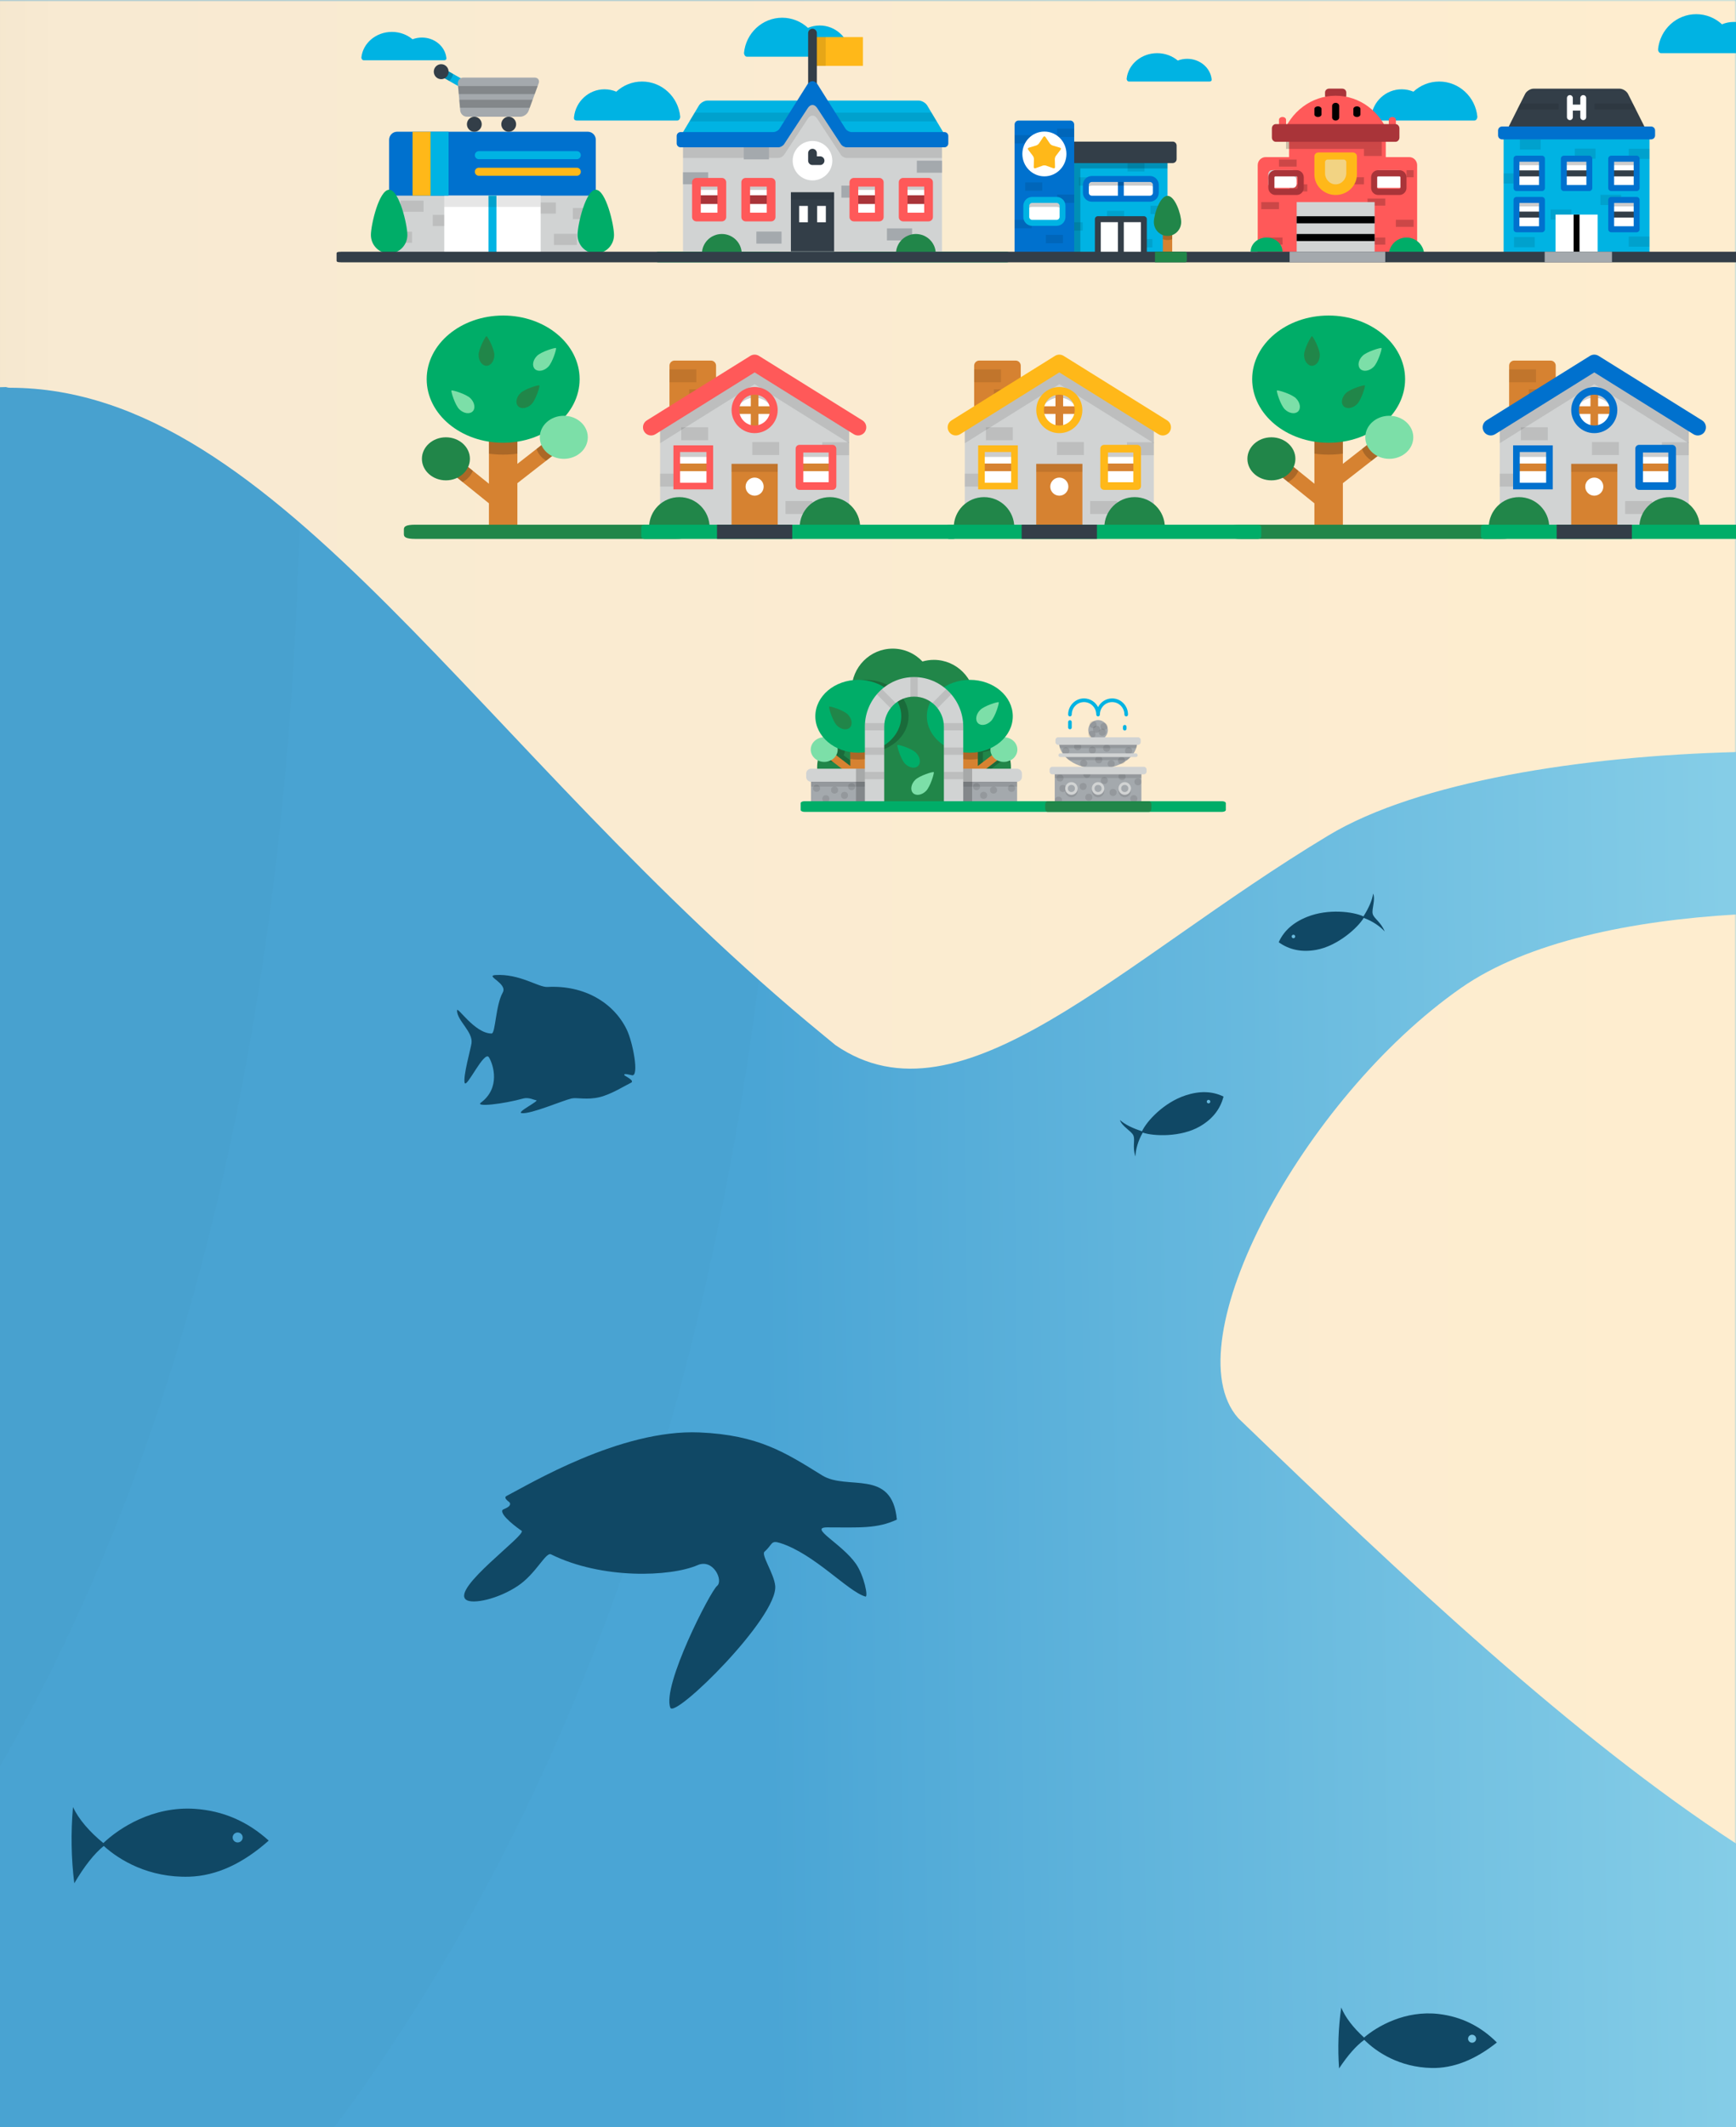 <?xml version="1.0" encoding="UTF-8"?>
<svg width="490px" height="600px" viewBox="0 0 490 600" version="1.1" xmlns="http://www.w3.org/2000/svg" xmlns:xlink="http://www.w3.org/1999/xlink">
    <rect x="0" y="0" width="490" height="600" fill="#333333" stroke="none"/>
    <!-- Generator: Sketch 51.2 (57519) - http://www.bohemiancoding.com/sketch -->
    <title>Story1_Background_good</title>
    <desc>Created with Sketch.</desc>
    <defs>
        <linearGradient x1="100%" y1="32.602%" x2="0%" y2="33.667%" id="linearGradient-1">
            <stop stop-color="#85CDE7" offset="0%"></stop>
            <stop stop-color="#4AA5D5" offset="27.729%"></stop>
            <stop stop-color="#4AA5D5" offset="65.984%"></stop>
            <stop stop-color="#2092BB" offset="100%"></stop>
        </linearGradient>
        <rect id="path-2" x="0" y="0" width="1000" height="740"></rect>
        <linearGradient x1="100%" y1="18.869%" x2="0%" y2="18.869%" id="linearGradient-4">
            <stop stop-color="#FEEDCF" offset="0%"></stop>
            <stop stop-color="#F8EAD2" offset="47.61%"></stop>
            <stop stop-color="#EEE0C7" offset="54.25%"></stop>
            <stop stop-color="#D6CAB3" offset="100%"></stop>
        </linearGradient>
    </defs>
    <g id="Story1_Background_good" stroke="none" stroke-width="1" fill="none" fill-rule="evenodd">
        <g id="Background" transform="translate(-510, 0)">
            <mask id="mask-3" fill="white">
                <use xlink:href="#path-2"></use>
            </mask>
            <use id="BG" fill="url(#linearGradient-1)" fill-rule="nonzero" xlink:href="#path-2"></use>
            <path d="M0,0 L590.399,0 C607.628,223.409 576.471,396.635 496.928,519.677 C417.384,642.719 251.742,705.827 0,709 L0,0 Z" id="BG-Copy-3" fill="#315E59" fill-rule="nonzero" opacity="0.15" mask="url(#mask-3)"></path>
            <path d="M0,0 L727.331,0 C748.557,253.344 710.174,449.781 612.182,589.309 C514.19,728.838 310.129,800.401 0,804 L0,0 Z" id="BG-Copy-4" fill="#315E59" fill-rule="nonzero" opacity="0.15" mask="url(#mask-3)"></path>
            <g id="Group" mask="url(#mask-3)" fill="url(#linearGradient-4)" fill-rule="nonzero">
                <path d="M322.888,261.465 C273.406,299.342 212.085,247.705 127.369,224.572 C76.135,210.581 29.825,208.756 -1.98951966e-13,209.024 C9.94340508e-14,147.702 9.64648139e-14,78.028 9.23705556e-14,-4.54747351e-13 C292.344,-4.47255464e-13 468.859,-4.47255464e-13 529.546,-4.54747351e-13 C526.308,7.144 537.864,108.16 511.721,109.184 C498.417,104.247 484.769,5.866 484.769,-9.09494702e-13 C525.318,-9.04915574e-13 697.062,-9.04915574e-13 1000,-9.09494702e-13 C1000,78.975 1000,149.686 1000,212.133 C956.919,213.237 910.301,220.408 884.979,235.639 C825.718,271.283 781.317,319.174 745.807,294.787 C744.665,293.841 743.525,292.901 742.385,291.968 C645.287,212.468 588.623,109.376 512.748,109.376 C512.406,109.376 512.064,109.311 511.721,109.184 C511.588,109.189 511.454,109.191 511.319,109.191 C462.289,109.191 394.502,187.303 322.888,261.465 Z M123.793,440.055 C89.049,465.802 51.103,490.252 9.23705556e-14,520 C1.01638865e-13,480.997 1.05142015e-13,399.188 1.02880005e-13,274.575 C38.343,281.106 90.791,293.423 123.131,309.333 C172.027,333.387 162.161,403.918 123.793,440.055 Z M859.519,400.032 C859.486,399.993 859.452,399.954 859.417,399.914 C840.865,378.712 877.543,309.978 922.369,278.68 C941.192,265.537 970.802,259.652 1000,257.946 C1000,383.951 1000,471.302 1000,520 C953.933,489.933 906.667,445.468 859.519,400.032 Z" id="Combined-Shape"></path>
            </g>
        </g>
        <g id="park" transform="translate(227, 182)">
            <path d="M46.742,22.767 L46.742,21.503 C47.665,19.823 48.192,17.891 48.192,15.835 C48.192,9.368 42.996,4.126 36.586,4.126 C35.471,4.126 34.394,4.288 33.373,4.584 C31.259,2.351 28.282,0.957 24.98,0.957 C18.57,0.957 13.374,6.2 13.374,12.666 C13.374,15.025 14.068,17.22 15.257,19.058 L15.257,22.767 C8.847,22.767 3.651,28.009 3.651,34.476 C3.651,40.943 8.847,46.185 15.257,46.185 L46.742,46.185 C53.152,46.185 58.348,40.943 58.348,34.476 C58.348,28.01 53.152,22.767 46.742,22.767 L46.742,22.767 Z" id="Shape" fill="#218649"></path>
            <path d="M46.742,22.767 L46.742,21.503 C47.665,19.823 48.192,17.891 48.192,15.835 C48.192,13.648 47.597,11.603 46.563,9.852 C40.629,10.52 36.051,14.827 36.051,20.04 C36.051,25.062 40.3,29.243 45.917,30.139 L45.917,46.185 L46.742,46.185 C48.032,46.185 49.271,45.97 50.431,45.578 L50.431,36.653 L55.914,32.459 C56.468,32.746 57.107,32.911 57.789,32.911 C57.941,32.911 58.091,32.902 58.239,32.886 C57.469,27.172 52.617,22.767 46.742,22.767 L46.742,22.767 Z M50.431,34.061 L50.431,30.139 C51.705,29.936 52.908,29.564 54.008,29.051 C53.993,29.177 53.984,29.304 53.984,29.434 C53.984,30.006 54.136,30.545 54.404,31.021 L50.431,34.061 L50.431,34.061 Z" id="Shape" fill="#000000" opacity="0.2"></path>
            <path d="M17.334,9.762 C16.039,9.762 14.792,9.935 13.621,10.254 C13.46,11.032 13.374,11.839 13.374,12.667 C13.374,15.025 14.068,17.22 15.257,19.058 L15.257,22.767 C12.21,22.767 9.439,23.954 7.368,25.891 C7.389,25.916 7.409,25.943 7.43,25.968 C7.378,25.972 7.325,25.976 7.274,25.982 C5.894,27.302 4.837,28.958 4.23,30.823 C4.817,32.052 6.158,32.911 7.718,32.911 C8.4,32.911 9.04,32.747 9.593,32.46 L15.077,36.653 L15.077,46.181 C15.137,46.182 15.197,46.185 15.257,46.185 L19.591,46.185 L19.591,30.139 C25.207,29.243 29.457,25.062 29.457,20.04 C29.457,14.364 24.029,9.762 17.334,9.762 L17.334,9.762 Z M15.077,34.061 L11.103,31.021 C11.371,30.546 11.523,30.006 11.523,29.434 C11.523,29.305 11.515,29.177 11.5,29.051 C12.599,29.564 13.803,29.936 15.077,30.139 L15.077,34.061 L15.077,34.061 Z" id="Shape" fill="#000000" opacity="0.2"></path>
            <polygon id="Shape" fill="#D68231" points="13 24.375 13 34.06 7.03 29.495 5.793 31.141 13 36.653 13 46.185 17.514 46.185 17.514 24.375"></polygon>
            <ellipse id="Oval" fill="#7CDFA8" cx="5.642" cy="29.434" rx="3.805" ry="3.477"></ellipse>
            <path d="M17.514,24.375 L17.514,32.077 C16.774,32.18 16.02,32.234 15.257,32.234 C14.494,32.234 13.74,32.18 13,32.077 L13,24.375 L17.514,24.375 L17.514,24.375 Z" id="Shape" fill="#000000" opacity="0.2"></path>
            <ellipse id="Oval" fill="#00AD68" cx="15.257" cy="20.04" rx="12.122" ry="10.278"></ellipse>
            <polygon id="Shape" fill="#D68231" points="56.206 31.141 54.969 29.495 48.999 34.06 48.999 24.375 44.485 24.375 44.485 46.185 48.999 46.185 48.999 36.653"></polygon>
            <ellipse id="Oval" fill="#7CDFA8" cx="56.356" cy="29.434" rx="3.805" ry="3.477"></ellipse>
            <path d="M44.485,24.375 L44.485,32.077 C45.225,32.18 45.979,32.234 46.742,32.234 C47.505,32.234 48.259,32.18 48.999,32.077 L48.999,24.375 L44.485,24.375 L44.485,24.375 Z" id="Shape" fill="#000000" opacity="0.2"></path>
            <ellipse id="Oval" fill="#00AD68" cx="46.742" cy="20.04" rx="12.122" ry="10.278"></ellipse>
            <rect id="Rectangle-path" fill="#A4A9AD" x="1.916" y="36.666" width="17.932" height="7.966"></rect>
            <rect id="Rectangle-path" fill="#000000" opacity="0.1" x="1.916" y="36.666" width="17.932" height="3.217"></rect>
            <path d="M19.848,34.83 L1.916,34.83 C1.165,34.83 0.551,35.45 0.551,36.207 L0.551,37.126 C0.551,37.884 1.165,38.503 1.916,38.503 L19.848,38.503 L19.848,34.83 L19.848,34.83 L19.848,34.83 Z" id="Shape" fill="#D1D3D3"></path>
            <rect id="Rectangle-path" fill="#000000" opacity="0.2" x="14.608" y="34.83" width="5.239" height="9.802"></rect>
            <ellipse id="Oval" fill="#000000" opacity="0.1" cx="3.486" cy="40.366" rx="1" ry="1"></ellipse>
            <ellipse id="Oval" fill="#000000" opacity="0.1" cx="8.561" cy="40.848" rx="1" ry="1"></ellipse>
            <ellipse id="Oval" fill="#000000" opacity="0.1" cx="11.36" cy="42.346" rx="1" ry="1"></ellipse>
            <ellipse id="Oval" fill="#000000" opacity="0.1" cx="13.374" cy="39.884" rx="1" ry="1"></ellipse>
            <rect id="Rectangle-path" fill="#A4A9AD" x="42.151" y="36.666" width="17.932" height="7.966"></rect>
            <rect id="Rectangle-path" fill="#000000" opacity="0.1" x="42.151" y="36.666" width="17.932" height="3.217"></rect>
            <path d="M42.151,34.83 L60.083,34.83 C60.834,34.83 61.448,35.45 61.448,36.207 L61.448,37.126 C61.448,37.884 60.834,38.503 60.083,38.503 L42.151,38.503 L42.151,34.83 L42.151,34.83 Z" id="Shape" fill="#D1D3D3"></path>
            <rect id="Rectangle-path" fill="#000000" opacity="0.2" x="42.151" y="34.83" width="5.239" height="9.802"></rect>
            <ellipse id="Oval" fill="#000000" opacity="0.1" cx="58.513" cy="40.366" rx="1" ry="1"></ellipse>
            <ellipse id="Oval" fill="#000000" opacity="0.1" cx="53.437" cy="40.848" rx="1" ry="1"></ellipse>
            <ellipse id="Oval" fill="#000000" opacity="0.1" cx="50.639" cy="42.346" rx="1" ry="1"></ellipse>
            <ellipse id="Oval" fill="#000000" opacity="0.1" cx="48.625" cy="39.884" rx="1" ry="1"></ellipse>
            <path d="M44.882,44.633 L39.42,44.633 L39.42,22.986 C39.42,18.302 35.643,14.491 31,14.491 C26.356,14.491 22.579,18.302 22.579,22.986 L22.579,44.633 L17.117,44.633 L17.117,22.986 C17.117,15.264 23.345,8.981 31,8.981 C38.654,8.981 44.882,15.264 44.882,22.986 L44.882,44.633 L44.882,44.633 Z" id="Shape" fill="#D1D3D3"></path>
            <path d="M17.117,22.986 L17.117,24.019 L22.579,24.019 L22.579,22.986 C22.579,22.636 22.602,22.292 22.643,21.953 L17.155,21.953 C17.13,22.294 17.117,22.639 17.117,22.986 L17.117,22.986 Z M29.976,9.019 L29.976,14.556 C30.312,14.515 30.653,14.491 31,14.491 C31.346,14.491 31.688,14.515 32.024,14.556 L32.024,9.019 C31.686,8.994 31.344,8.981 31,8.981 C30.655,8.981 30.314,8.994 29.976,9.019 L29.976,9.019 Z M17.117,37.795 L22.579,37.795 L22.579,35.729 L17.117,35.729 L17.117,37.795 L17.117,37.795 Z M17.117,30.907 L22.579,30.907 L22.579,28.841 L17.117,28.841 L17.117,30.907 L17.117,30.907 Z M20.49,13.845 L24.37,17.759 C24.792,17.214 25.279,16.724 25.818,16.297 L21.939,12.384 C21.421,12.835 20.937,13.323 20.49,13.845 L20.49,13.845 Z M40.061,12.384 L36.182,16.298 C36.721,16.724 37.208,17.215 37.63,17.759 L41.509,13.846 C41.062,13.324 40.578,12.835 40.061,12.384 L40.061,12.384 Z M44.844,21.953 L39.356,21.953 C39.397,22.292 39.42,22.636 39.42,22.986 L39.42,24.019 L44.882,24.019 L44.882,22.986 C44.882,22.639 44.869,22.294 44.844,21.953 L44.844,21.953 Z M39.42,30.907 L44.882,30.907 L44.882,28.841 L39.42,28.841 L39.42,30.907 L39.42,30.907 Z M39.42,37.795 L44.882,37.795 L44.882,35.729 L39.42,35.729 L39.42,37.795 L39.42,37.795 Z" id="Shape" fill="#000000" opacity="0.1"></path>
            <ellipse id="Oval" fill="#000000" opacity="0.1" cx="6.103" cy="43.31" rx="1" ry="1"></ellipse>
            <path d="M34.398,41.09 C35.584,39.894 36.761,35.997 36.564,35.798 C36.367,35.599 32.504,36.788 31.319,37.983 C30.134,39.179 29.863,40.843 30.713,41.701 C31.563,42.559 33.213,42.285 34.398,41.09 L34.398,41.09 Z" id="Shape" fill="#7CDFA8"></path>
            <path d="M28.46,33.426 C27.275,32.231 26.097,28.334 26.294,28.135 C26.491,27.936 30.354,29.124 31.539,30.32 C32.724,31.516 32.995,33.18 32.145,34.038 C31.295,34.896 29.645,34.622 28.46,33.426 L28.46,33.426 Z" id="Shape" fill="#00AD68"></path>
            <path d="M52.73,21.37 C53.915,20.174 55.093,16.277 54.896,16.078 C54.698,15.879 50.836,17.068 49.651,18.263 C48.466,19.459 48.194,21.123 49.045,21.981 C49.895,22.839 51.545,22.565 52.73,21.37 L52.73,21.37 Z" id="Shape" fill="#7CDFA8"></path>
            <path d="M9.203,22.61 C8.018,21.415 6.84,17.518 7.037,17.319 C7.234,17.12 11.097,18.308 12.282,19.504 C13.467,20.7 13.738,22.364 12.888,23.222 C12.038,24.08 10.388,23.806 9.203,22.61 L9.203,22.61 Z" id="Shape" fill="#218649"></path>
        </g>
        <g id="fountain" transform="translate(296, 197)">
            <path d="M2.877,12.165 C2.877,16.588 7.83,19.839 13.94,19.839 C20.051,19.839 25.004,16.588 25.004,12.165 L2.877,12.165 L2.877,12.165 L2.877,12.165 Z" id="Shape" fill="#A4A9AD"></path>
            <ellipse id="Oval" fill="#000000" opacity="0.1" cx="9.873" cy="18.298" rx="1" ry="1"></ellipse>
            <ellipse id="Oval" fill="#000000" opacity="0.1" cx="4.85" cy="14.771" rx="1" ry="1"></ellipse>
            <ellipse id="Oval" fill="#000000" opacity="0.1" cx="8.176" cy="13.638" rx="1" ry="1"></ellipse>
            <ellipse id="Oval" fill="#000000" opacity="0.1" cx="14.138" cy="17.308" rx="1" ry="1"></ellipse>
            <ellipse id="Oval" fill="#000000" opacity="0.1" cx="17.646" cy="18.43" rx="1" ry="1"></ellipse>
            <ellipse id="Oval" fill="#000000" opacity="0.1" cx="22.552" cy="14.771" rx="1" ry="1"></ellipse>
            <ellipse id="Oval" fill="#000000" opacity="0.1" cx="16.363" cy="14.027" rx="1" ry="1"></ellipse>
            <ellipse id="Oval" fill="#000000" opacity="0.1" cx="20.566" cy="17.51" rx="1" ry="1"></ellipse>
            <ellipse id="Oval" fill="#000000" opacity="0.1" cx="12.33" cy="14.569" rx="1" ry="1"></ellipse>
            <path d="M4.305,16.019 C4.717,16.525 5.209,16.991 5.769,17.411 L22.112,17.411 C22.672,16.991 23.164,16.525 23.576,16.019 L4.305,16.019 L4.305,16.019 Z" id="Shape" fill="#000000" opacity="0.1"></path>
            <path d="M2.877,12.165 C2.877,12.814 2.985,13.438 3.186,14.03 L24.695,14.03 C24.896,13.438 25.004,12.814 25.004,12.165 L2.877,12.165 L2.877,12.165 Z" id="Shape" fill="#000000" opacity="0.1"></path>
            <ellipse id="Oval" fill="#A4A9AD" cx="13.941" cy="8.92" rx="2.763" ry="2.81"></ellipse>
            <ellipse id="Oval" fill="#000000" opacity="0.1" cx="15.607" cy="7.899" rx="1" ry="1"></ellipse>
            <ellipse id="Oval" fill="#000000" opacity="0.1" cx="12.201" cy="10.134" rx="1" ry="1"></ellipse>
            <ellipse id="Oval" fill="#000000" opacity="0.1" cx="12.528" cy="7.387" rx="1" ry="1"></ellipse>
            <ellipse id="Oval" fill="#000000" opacity="0.1" cx="13.48" cy="8.689" rx="1" ry="1"></ellipse>
            <ellipse id="Oval" fill="#000000" opacity="0.1" cx="15.135" cy="9.529" rx="1" ry="1"></ellipse>
            <path d="M25.971,11.731 C25.971,11.308 25.631,10.963 25.216,10.963 L2.665,10.963 C2.25,10.963 1.91,11.308 1.91,11.731 L1.91,12.321 C1.91,12.744 2.25,13.09 2.665,13.09 L25.216,13.09 C25.631,13.09 25.971,12.744 25.971,12.321 L25.971,11.731 L25.971,11.731 L25.971,11.731 Z" id="Shape" fill="#D1D3D3"></path>
            <rect id="Rectangle-path" fill="#A4A9AD" x="1.712" y="20.788" width="24.456" height="10"></rect>
            <ellipse id="Oval" fill="#000000" opacity="0.1" cx="25.202" cy="23.512" rx="1" ry="1"></ellipse>
            <ellipse id="Oval" fill="#000000" opacity="0.1" cx="2.764" cy="28.703" rx="1" ry="1"></ellipse>
            <ellipse id="Oval" fill="#000000" opacity="0.1" cx="9.71" cy="24.832" rx="1" ry="1"></ellipse>
            <ellipse id="Oval" fill="#000000" opacity="0.1" cx="24.031" cy="28.286" rx="1" ry="1"></ellipse>
            <ellipse id="Oval" fill="#000000" opacity="0.1" cx="20.711" cy="22.049" rx="1" ry="1"></ellipse>
            <ellipse id="Oval" fill="#000000" opacity="0.1" cx="10.765" cy="21.403" rx="1" ry="1"></ellipse>
            <ellipse id="Oval" fill="#000000" opacity="0.1" cx="4.001" cy="25.399" rx="1" ry="1"></ellipse>
            <ellipse id="Oval" fill="#000000" opacity="0.1" cx="11.322" cy="27.883" rx="1" ry="1"></ellipse>
            <ellipse id="Oval" fill="#000000" opacity="0.1" cx="18.171" cy="26.528" rx="1" ry="1"></ellipse>
            <ellipse id="Oval" fill="#000000" opacity="0.1" cx="15.702" cy="23.15" rx="1" ry="1"></ellipse>
            <ellipse id="Oval" fill="#000000" opacity="0.1" cx="3.189" cy="22.452" rx="1" ry="1"></ellipse>
            <ellipse id="Oval" fill="#000000" opacity="0.1" cx="6.414" cy="26.093" rx="1.762" ry="1.792"></ellipse>
            <ellipse id="Oval" fill="#000000" opacity="0.1" cx="21.467" cy="26.093" rx="1.762" ry="1.792"></ellipse>
            <ellipse id="Oval" fill="#000000" opacity="0.1" cx="13.941" cy="26.093" rx="1.762" ry="1.792"></ellipse>
            <rect id="Rectangle-path" fill="#000000" opacity="0.1" x="1.712" y="20.788" width="24.456" height="1.667"></rect>
            <path d="M27.624,20.058 C27.624,19.635 27.284,19.29 26.869,19.29 L1.012,19.29 C0.597,19.29 0.257,19.635 0.257,20.058 L0.257,20.638 C0.257,21.061 0.597,21.406 1.012,21.406 L26.869,21.406 C27.284,21.406 27.624,21.061 27.624,20.638 L27.624,20.058 L27.624,20.058 L27.624,20.058 Z" id="Shape" fill="#D1D3D3"></path>
            <ellipse id="Oval" fill="#D1D3D3" cx="6.414" cy="25.402" rx="1.762" ry="1.792"></ellipse>
            <ellipse id="Oval" fill="#A4A9AD" cx="6.414" cy="25.402" rx="1" ry="1"></ellipse>
            <ellipse id="Oval" fill="#D1D3D3" cx="21.467" cy="25.402" rx="1.762" ry="1.792"></ellipse>
            <ellipse id="Oval" fill="#A4A9AD" cx="21.467" cy="25.402" rx="1" ry="1"></ellipse>
            <ellipse id="Oval" fill="#D1D3D3" cx="13.941" cy="25.402" rx="1.762" ry="1.792"></ellipse>
            <ellipse id="Oval" fill="#A4A9AD" cx="13.941" cy="25.402" rx="1" ry="1"></ellipse>
            <path d="M17.911,0 C16.187,0 14.689,0.996 13.94,2.452 C13.192,0.996 11.693,0 9.969,0 C7.499,0 5.49,2.044 5.49,4.556 C5.49,4.842 5.717,5.074 5.998,5.074 C6.279,5.074 6.507,4.842 6.507,4.556 C6.507,2.614 8.06,1.034 9.969,1.034 C11.878,1.034 13.432,2.614 13.432,4.556 C13.432,4.842 13.659,5.074 13.94,5.074 C14.221,5.074 14.449,4.842 14.449,4.556 C14.449,2.614 16.002,1.034 17.911,1.034 C19.82,1.034 21.374,2.614 21.374,4.556 C21.374,4.842 21.601,5.074 21.882,5.074 C22.163,5.074 22.39,4.842 22.39,4.556 C22.391,2.044 20.381,0 17.911,0 L17.911,0 Z" id="Shape" fill="#00B3E3"></path>
            <path d="M5.998,8.708 C5.717,8.708 5.49,8.476 5.49,8.191 L5.49,6.657 C5.49,6.372 5.717,6.14 5.998,6.14 C6.279,6.14 6.507,6.372 6.507,6.657 L6.507,8.191 C6.507,8.476 6.279,8.708 5.998,8.708 L5.998,8.708 Z" id="Shape" fill="#00B3E3"></path>
            <path d="M21.467,9.055 C21.186,9.055 20.959,8.824 20.959,8.538 L20.959,8 C20.959,7.715 21.186,7.483 21.467,7.483 C21.748,7.483 21.975,7.715 21.975,8 L21.975,8.538 C21.975,8.824 21.748,9.055 21.467,9.055 L21.467,9.055 Z" id="Shape" fill="#00B3E3"></path>
            <path d="M24.61,16.537 L3.27,16.537 C2.99,16.537 2.762,16.305 2.762,16.019 C2.762,15.734 2.99,15.502 3.27,15.502 L24.61,15.502 C24.891,15.502 25.119,15.734 25.119,16.019 C25.119,16.305 24.891,16.537 24.61,16.537 L24.61,16.537 Z" id="Shape" fill="#D1D3D3"></path>
        </g>
        <path d="M346,228.462 C346,228.758 345.535,229 344.966,229 L227.034,229 C226.465,229 226,228.758 226,228.462 L226,226.538 C226,226.242 226.465,226 227.034,226 L344.966,226 C345.535,226 346,226.242 346,226.538 L346,228.462 L346,228.462 Z" id="Shape" fill="#00AD68"></path>
        <path d="M325,227 C325,226.45 324.689,226 324.31,226 L295.69,226 C295.311,226 295,226.45 295,227 L295,228 C295,228.55 295.311,229 295.69,229 L324.31,229 C324.689,229 325,228.55 325,228 L325,227 L325,227 Z" id="Shape" fill="#218649"></path>
        <g id="Group-7" transform="translate(347, 89)">
            <polygon id="Shape" fill="#D68231" points="46.477 36.029 43.798 32.666 32.037 41.835 32.037 25.515 24.001 25.515 24.001 47.445 13.23 38.759 10.495 42.079 24.001 52.97 24.001 62.135 32.037 62.135 32.037 47.287"></polygon>
            <path d="M13.23,38.759 L10.495,42.079 L16.568,46.977 C17.906,46.255 18.941,45.13 19.469,43.791 L13.23,38.759 L13.23,38.759 Z" id="Shape" fill="#000000" opacity="0.2"></path>
            <path d="M43.798,32.666 L37.43,37.63 C37.887,39.002 38.87,40.17 40.17,40.947 L46.477,36.03 L43.798,32.666 L43.798,32.666 Z" id="Shape" fill="#000000" opacity="0.2"></path>
            <path d="M24.001,25.515 L24.001,38.963 C25.317,39.143 26.66,39.236 28.019,39.236 C29.377,39.236 30.72,39.143 32.037,38.963 L32.037,25.515 L24.001,25.515 L24.001,25.515 Z" id="Shape" fill="#000000" opacity="0.2"></path>
            <ellipse id="Oval" fill="#00AD68" cx="28.019" cy="17.945" rx="21.583" ry="17.945"></ellipse>
            <ellipse id="Oval" fill="#7CDFA8" cx="45.138" cy="34.348" rx="6.774" ry="6.072"></ellipse>
            <ellipse id="Oval" fill="#218649" cx="11.862" cy="40.419" rx="6.774" ry="6.072"></ellipse>
            <path d="M76.757,59 L3.241,59 C0.359,59 0,59.6 0,60.333 L0,61.667 C0,62.4 0.359,63 3.241,63 L76.758,63 C79.641,63 80,62.4 80,61.667 L80,60.333 C79.999,59.6 79.64,59 76.757,59 Z" id="Shape" fill="#218649"></path>
            <path d="M18.781,23.334 C17.572,22.138 13.632,20.949 13.431,21.148 C13.23,21.347 14.431,25.246 15.64,26.442 C16.849,27.638 18.532,27.912 19.399,27.053 C20.267,26.195 19.99,24.53 18.781,23.334 L18.781,23.334 Z" id="Shape" fill="#7CDFA8"></path>
            <path d="M36.031,25.001 C37.24,23.805 38.442,19.906 38.24,19.707 C38.039,19.508 34.099,20.697 32.89,21.893 C31.681,23.089 31.404,24.754 32.272,25.612 C33.139,26.471 34.822,26.197 36.031,25.001 L36.031,25.001 Z" id="Shape" fill="#218649"></path>
            <path d="M25.535,11.12 C25.535,9.429 23.598,5.832 23.314,5.832 C23.029,5.832 21.092,9.429 21.092,11.12 C21.092,12.812 22.087,14.183 23.314,14.183 C24.54,14.183 25.535,12.812 25.535,11.12 L25.535,11.12 Z" id="Shape" fill="#218649"></path>
            <path d="M40.728,14.477 C41.937,13.281 43.139,9.383 42.938,9.184 C42.737,8.985 38.796,10.174 37.587,11.369 C36.378,12.566 36.102,14.231 36.969,15.089 C37.837,15.947 39.52,15.673 40.728,14.477 L40.728,14.477 Z" id="Shape" fill="#7CDFA8"></path>
        </g>
        <g id="Group-7-Copy" transform="translate(114, 89)">
            <polygon id="Shape" fill="#D68231" points="46.477 36.029 43.798 32.666 32.037 41.835 32.037 25.515 24.001 25.515 24.001 47.445 13.23 38.759 10.495 42.079 24.001 52.97 24.001 62.135 32.037 62.135 32.037 47.287"></polygon>
            <path d="M13.23,38.759 L10.495,42.079 L16.568,46.977 C17.906,46.255 18.941,45.13 19.469,43.791 L13.23,38.759 L13.23,38.759 Z" id="Shape" fill="#000000" opacity="0.2"></path>
            <path d="M43.798,32.666 L37.43,37.63 C37.887,39.002 38.87,40.17 40.17,40.947 L46.477,36.03 L43.798,32.666 L43.798,32.666 Z" id="Shape" fill="#000000" opacity="0.2"></path>
            <path d="M24.001,25.515 L24.001,38.963 C25.317,39.143 26.66,39.236 28.019,39.236 C29.377,39.236 30.72,39.143 32.037,38.963 L32.037,25.515 L24.001,25.515 L24.001,25.515 Z" id="Shape" fill="#000000" opacity="0.2"></path>
            <ellipse id="Oval" fill="#00AD68" cx="28.019" cy="17.945" rx="21.583" ry="17.945"></ellipse>
            <ellipse id="Oval" fill="#7CDFA8" cx="45.138" cy="34.348" rx="6.774" ry="6.072"></ellipse>
            <ellipse id="Oval" fill="#218649" cx="11.862" cy="40.419" rx="6.774" ry="6.072"></ellipse>
            <path d="M76.757,59 L3.241,59 C0.359,59 0,59.6 0,60.333 L0,61.667 C0,62.4 0.359,63 3.241,63 L76.758,63 C79.641,63 80,62.4 80,61.667 L80,60.333 C79.999,59.6 79.64,59 76.757,59 Z" id="Shape" fill="#218649"></path>
            <path d="M18.781,23.334 C17.572,22.138 13.632,20.949 13.431,21.148 C13.23,21.347 14.431,25.246 15.64,26.442 C16.849,27.638 18.532,27.912 19.399,27.053 C20.267,26.195 19.99,24.53 18.781,23.334 L18.781,23.334 Z" id="Shape" fill="#7CDFA8"></path>
            <path d="M36.031,25.001 C37.24,23.805 38.442,19.906 38.24,19.707 C38.039,19.508 34.099,20.697 32.89,21.893 C31.681,23.089 31.404,24.754 32.272,25.612 C33.139,26.471 34.822,26.197 36.031,25.001 L36.031,25.001 Z" id="Shape" fill="#218649"></path>
            <path d="M25.535,11.12 C25.535,9.429 23.598,5.832 23.314,5.832 C23.029,5.832 21.092,9.429 21.092,11.12 C21.092,12.812 22.087,14.183 23.314,14.183 C24.54,14.183 25.535,12.812 25.535,11.12 L25.535,11.12 Z" id="Shape" fill="#218649"></path>
            <path d="M40.728,14.477 C41.937,13.281 43.139,9.383 42.938,9.184 C42.737,8.985 38.796,10.174 37.587,11.369 C36.378,12.566 36.102,14.231 36.969,15.089 C37.837,15.947 39.52,15.673 40.728,14.477 L40.728,14.477 Z" id="Shape" fill="#7CDFA8"></path>
        </g>
        <g id="house" transform="translate(267, 100)">
            <path d="M21.114,18 C21.114,18.791 20.467,19.438 19.677,19.438 L9.398,19.438 C8.607,19.438 7.96,18.791 7.96,18 L7.96,3.146 C7.96,2.355 8.607,1.708 9.398,1.708 L19.677,1.708 C20.467,1.708 21.114,2.355 21.114,3.146 L21.114,18 L21.114,18 Z" id="Shape" fill="#D68231"></path>
            <rect id="Rectangle-path" fill="#000000" opacity="0.1" x="7.96" y="4.178" width="7.586" height="3.651"></rect>
            <rect id="Rectangle-path" fill="#000000" opacity="0.1" x="13.528" y="9.81" width="7.586" height="3.651"></rect>
            <polygon id="Shape" fill="#D1D3D3" points="5.322 18.981 5.322 48.763 58.679 48.763 58.679 18.981 32 2.331"></polygon>
            <polygon id="Shape" fill="#000000" opacity="0.1" points="32 2.331 5.322 18.981 5.322 25.018 32 8.369 58.679 25.018 58.679 18.981"></polygon>
            <rect id="Rectangle-path" fill="#000000" opacity="0.1" x="51.092" y="24.754" width="7.587" height="3.651"></rect>
            <rect id="Rectangle-path" fill="#000000" opacity="0.1" x="40.713" y="41.322" width="7.587" height="3.651"></rect>
            <rect id="Rectangle-path" fill="#000000" opacity="0.1" x="31.351" y="24.695" width="7.587" height="3.651"></rect>
            <rect id="Rectangle-path" fill="#000000" opacity="0.1" x="5.322" y="33.604" width="7.586" height="3.651"></rect>
            <rect id="Rectangle-path" fill="#000000" opacity="0.1" x="11.281" y="20.53" width="7.587" height="3.651"></rect>
            <rect id="Rectangle-path" fill="#D68231" x="25.484" y="30.838" width="13.03" height="17.925"></rect>
            <circle id="Oval" fill="#FFFFFF" cx="31.999" cy="37.264" r="2.552"></circle>
            <circle id="Oval" fill="#FFFFFF" cx="31.999" cy="15.674" r="5.428"></circle>
            <path d="M32,10.247 C29.002,10.247 26.572,12.677 26.572,15.674 C26.572,16.002 26.603,16.322 26.658,16.633 C27.111,14.092 29.329,12.164 32,12.164 C34.67,12.164 36.888,14.092 37.341,16.633 C37.397,16.321 37.427,16.002 37.427,15.674 C37.427,12.677 34.997,10.247 32,10.247 L32,10.247 Z" id="Shape" fill="#000000" opacity="0.2"></path>
            <polygon id="Shape" fill="#D68231" points="37.427 14.596 33.078 14.596 33.078 10.247 30.921 10.247 30.921 14.596 26.572 14.596 26.572 16.752 30.921 16.752 30.921 21.102 33.078 21.102 33.078 16.752 37.427 16.752"></polygon>
            <path d="M32,22.18 C28.412,22.18 25.494,19.261 25.494,15.674 C25.494,12.087 28.412,9.169 32,9.169 C35.587,9.169 38.505,12.087 38.505,15.674 C38.505,19.261 35.587,22.18 32,22.18 L32,22.18 Z M32,11.325 C29.601,11.325 27.65,13.276 27.65,15.674 C27.65,18.072 29.601,20.023 32,20.023 C34.398,20.023 36.349,18.072 36.349,15.674 C36.349,13.276 34.398,11.325 32,11.325 L32,11.325 Z" id="Shape" fill="#FFB819"></path>
            <rect id="Rectangle-path" fill="#000000" opacity="0.1" x="25.484" y="30.838" width="13.03" height="2.266"></rect>
            <rect id="Rectangle-path" fill="#FFFFFF" x="10.023" y="26.558" width="9.324" height="10.537"></rect>
            <rect id="Rectangle-path" fill="#000000" opacity="0.2" x="10.023" y="26.558" width="9.324" height="2.323"></rect>
            <rect id="Rectangle-path" fill="#D68231" x="10.023" y="30.749" width="9.324" height="2.156"></rect>
            <rect id="Rectangle-path" stroke="#FFB819" stroke-width="1.875" x="10.023" y="26.558" width="9.324" height="10.537"></rect>
            <rect id="Rectangle-path" fill="#FFFFFF" x="44.654" y="26.558" width="9.324" height="10.537"></rect>
            <rect id="Rectangle-path" fill="#000000" opacity="0.2" x="44.654" y="26.558" width="9.324" height="2.323"></rect>
            <rect id="Rectangle-path" fill="#D68231" x="44.654" y="30.749" width="9.324" height="2.156"></rect>
            <path d="M53.978,38.174 L44.654,38.174 C44.059,38.174 43.576,37.691 43.576,37.096 L43.576,26.558 C43.576,25.962 44.059,25.48 44.654,25.48 L53.978,25.48 C54.574,25.48 55.057,25.962 55.057,26.558 L55.057,37.096 C55.057,37.691 54.574,38.174 53.978,38.174 L53.978,38.174 Z M45.733,36.018 L52.9,36.018 L52.9,27.636 L45.733,27.636 L45.733,36.018 L45.733,36.018 Z" id="Shape" fill="#FFB819"></path>
            <path d="M61.79,48.763 C61.79,44.045 57.966,40.221 53.249,40.221 C48.531,40.221 44.707,44.046 44.707,48.763 L61.79,48.763 L61.79,48.763 Z" id="Shape" fill="#218649"></path>
            <path d="M2.209,48.763 C2.209,44.045 6.033,40.221 10.751,40.221 C15.468,40.221 19.292,44.046 19.292,48.763 L2.209,48.763 L2.209,48.763 Z" id="Shape" fill="#218649"></path>
            <path d="M89,51.283 C89,51.677 88.556,52 88.014,52 L0.986,52 C0.444,52 0,51.677 0,51.283 L0,48.717 C0,48.323 0.444,48 0.986,48 L88.014,48 C88.556,48 89,48.323 89,48.717 L89,51.283 L89,51.283 L89,51.283 Z" id="Shape" fill="#00AD68"></path>
            <rect id="Rectangle-path" fill="#333E48" x="21.38" y="48" width="21.238" height="4"></rect>
            <path d="M61.213,22.831 C60.798,22.831 60.378,22.718 59.999,22.483 L32,5.041 L4.001,22.483 C2.923,23.155 1.504,22.825 0.833,21.747 C0.161,20.668 0.491,19.25 1.569,18.578 L30.784,0.379 C31.529,-0.085 32.472,-0.085 33.216,0.379 L62.432,18.578 C63.51,19.25 63.84,20.668 63.168,21.747 C62.732,22.446 61.981,22.831 61.213,22.831 L61.213,22.831 Z" id="Shape" fill="#FFB819"></path>
        </g>
        <g id="house-copy" transform="translate(418, 100)">
            <path d="M21.114,18 C21.114,18.791 20.467,19.438 19.677,19.438 L9.398,19.438 C8.607,19.438 7.96,18.791 7.96,18 L7.96,3.146 C7.96,2.355 8.607,1.708 9.398,1.708 L19.677,1.708 C20.467,1.708 21.114,2.355 21.114,3.146 L21.114,18 L21.114,18 Z" id="Shape" fill="#D68231"></path>
            <rect id="Rectangle-path" fill="#000000" opacity="0.1" x="7.96" y="4.178" width="7.586" height="3.651"></rect>
            <rect id="Rectangle-path" fill="#000000" opacity="0.1" x="13.528" y="9.81" width="7.586" height="3.651"></rect>
            <polygon id="Shape" fill="#D1D3D3" points="5.322 18.981 5.322 48.763 58.679 48.763 58.679 18.981 32 2.331"></polygon>
            <polygon id="Shape" fill="#000000" opacity="0.1" points="32 2.331 5.322 18.981 5.322 25.018 32 8.369 58.679 25.018 58.679 18.981"></polygon>
            <rect id="Rectangle-path" fill="#000000" opacity="0.1" x="51.092" y="24.754" width="7.587" height="3.651"></rect>
            <rect id="Rectangle-path" fill="#000000" opacity="0.1" x="40.713" y="41.322" width="7.587" height="3.651"></rect>
            <rect id="Rectangle-path" fill="#000000" opacity="0.1" x="31.351" y="24.695" width="7.587" height="3.651"></rect>
            <rect id="Rectangle-path" fill="#000000" opacity="0.1" x="5.322" y="33.604" width="7.586" height="3.651"></rect>
            <rect id="Rectangle-path" fill="#000000" opacity="0.1" x="11.281" y="20.53" width="7.587" height="3.651"></rect>
            <rect id="Rectangle-path" fill="#D68231" x="25.484" y="30.838" width="13.03" height="17.925"></rect>
            <circle id="Oval" fill="#FFFFFF" cx="31.999" cy="37.264" r="2.552"></circle>
            <circle id="Oval" fill="#FFFFFF" cx="31.999" cy="15.674" r="5.428"></circle>
            <path d="M32,10.247 C29.002,10.247 26.572,12.677 26.572,15.674 C26.572,16.002 26.603,16.322 26.658,16.633 C27.111,14.092 29.329,12.164 32,12.164 C34.67,12.164 36.888,14.092 37.341,16.633 C37.397,16.321 37.427,16.002 37.427,15.674 C37.427,12.677 34.997,10.247 32,10.247 L32,10.247 Z" id="Shape" fill="#000000" opacity="0.2"></path>
            <polygon id="Shape" fill="#D68231" points="37.427 14.596 33.078 14.596 33.078 10.247 30.921 10.247 30.921 14.596 26.572 14.596 26.572 16.752 30.921 16.752 30.921 21.102 33.078 21.102 33.078 16.752 37.427 16.752"></polygon>
            <path d="M32,22.18 C28.412,22.18 25.494,19.261 25.494,15.674 C25.494,12.087 28.412,9.169 32,9.169 C35.587,9.169 38.505,12.087 38.505,15.674 C38.505,19.261 35.587,22.18 32,22.18 L32,22.18 Z M32,11.325 C29.601,11.325 27.65,13.276 27.65,15.674 C27.65,18.072 29.601,20.023 32,20.023 C34.398,20.023 36.349,18.072 36.349,15.674 C36.349,13.276 34.398,11.325 32,11.325 L32,11.325 Z" id="Shape" fill="#0071CE"></path>
            <rect id="Rectangle-path" fill="#000000" opacity="0.1" x="25.484" y="30.838" width="13.03" height="2.266"></rect>
            <rect id="Rectangle-path" fill="#FFFFFF" x="10.023" y="26.558" width="9.324" height="10.537"></rect>
            <rect id="Rectangle-path" fill="#000000" opacity="0.2" x="10.023" y="26.558" width="9.324" height="2.323"></rect>
            <rect id="Rectangle-path" fill="#D68231" x="10.023" y="30.749" width="9.324" height="2.156"></rect>
            <path d="M10.96,36.158 L18.409,36.158 L18.409,27.496 L10.96,27.496 L10.96,36.158 Z M20.284,25.621 L20.284,38.033 L9.085,38.033 L9.085,25.621 L20.284,25.621 Z" id="Rectangle-path" fill="#0071CE" fill-rule="nonzero"></path>
            <rect id="Rectangle-path" fill="#FFFFFF" x="44.654" y="26.558" width="9.324" height="10.537"></rect>
            <rect id="Rectangle-path" fill="#000000" opacity="0.2" x="44.654" y="26.558" width="9.324" height="2.323"></rect>
            <rect id="Rectangle-path" fill="#D68231" x="44.654" y="30.749" width="9.324" height="2.156"></rect>
            <path d="M53.978,38.174 L44.654,38.174 C44.059,38.174 43.576,37.691 43.576,37.096 L43.576,26.558 C43.576,25.962 44.059,25.48 44.654,25.48 L53.978,25.48 C54.574,25.48 55.057,25.962 55.057,26.558 L55.057,37.096 C55.057,37.691 54.574,38.174 53.978,38.174 L53.978,38.174 Z M45.733,36.018 L52.9,36.018 L52.9,27.636 L45.733,27.636 L45.733,36.018 L45.733,36.018 Z" id="Shape" fill="#0071CE"></path>
            <path d="M61.79,48.763 C61.79,44.045 57.966,40.221 53.249,40.221 C48.531,40.221 44.707,44.046 44.707,48.763 L61.79,48.763 L61.79,48.763 Z" id="Shape" fill="#218649"></path>
            <path d="M2.209,48.763 C2.209,44.045 6.033,40.221 10.751,40.221 C15.468,40.221 19.292,44.046 19.292,48.763 L2.209,48.763 L2.209,48.763 Z" id="Shape" fill="#218649"></path>
            <path d="M89,51.283 C89,51.677 88.556,52 88.014,52 L0.986,52 C0.444,52 0,51.677 0,51.283 L0,48.717 C0,48.323 0.444,48 0.986,48 L88.014,48 C88.556,48 89,48.323 89,48.717 L89,51.283 L89,51.283 L89,51.283 Z" id="Shape" fill="#00AD68"></path>
            <rect id="Rectangle-path" fill="#333E48" x="21.38" y="48" width="21.238" height="4"></rect>
            <path d="M61.213,22.831 C60.798,22.831 60.378,22.718 59.999,22.483 L32,5.041 L4.001,22.483 C2.923,23.155 1.504,22.825 0.833,21.747 C0.161,20.668 0.491,19.25 1.569,18.578 L30.784,0.379 C31.529,-0.085 32.472,-0.085 33.216,0.379 L62.432,18.578 C63.51,19.25 63.84,20.668 63.168,21.747 C62.732,22.446 61.981,22.831 61.213,22.831 L61.213,22.831 Z" id="Shape" fill="#0071CE"></path>
        </g>
        <g id="house-copy-2" transform="translate(181, 100)">
            <path d="M21.114,18 C21.114,18.791 20.467,19.438 19.677,19.438 L9.398,19.438 C8.607,19.438 7.96,18.791 7.96,18 L7.96,3.146 C7.96,2.355 8.607,1.708 9.398,1.708 L19.677,1.708 C20.467,1.708 21.114,2.355 21.114,3.146 L21.114,18 L21.114,18 Z" id="Shape" fill="#D68231"></path>
            <rect id="Rectangle-path" fill="#000000" opacity="0.1" x="7.96" y="4.178" width="7.586" height="3.651"></rect>
            <rect id="Rectangle-path" fill="#000000" opacity="0.1" x="13.528" y="9.81" width="7.586" height="3.651"></rect>
            <polygon id="Shape" fill="#D1D3D3" points="5.322 18.981 5.322 48.763 58.679 48.763 58.679 18.981 32 2.331"></polygon>
            <polygon id="Shape" fill="#000000" opacity="0.1" points="32 2.331 5.322 18.981 5.322 25.018 32 8.369 58.679 25.018 58.679 18.981"></polygon>
            <rect id="Rectangle-path" fill="#000000" opacity="0.1" x="51.092" y="24.754" width="7.587" height="3.651"></rect>
            <rect id="Rectangle-path" fill="#000000" opacity="0.1" x="40.713" y="41.322" width="7.587" height="3.651"></rect>
            <rect id="Rectangle-path" fill="#000000" opacity="0.1" x="31.351" y="24.695" width="7.587" height="3.651"></rect>
            <rect id="Rectangle-path" fill="#000000" opacity="0.1" x="5.322" y="33.604" width="7.586" height="3.651"></rect>
            <rect id="Rectangle-path" fill="#000000" opacity="0.1" x="11.281" y="20.53" width="7.587" height="3.651"></rect>
            <rect id="Rectangle-path" fill="#D68231" x="25.484" y="30.838" width="13.03" height="17.925"></rect>
            <circle id="Oval" fill="#FFFFFF" cx="31.999" cy="37.264" r="2.552"></circle>
            <circle id="Oval" fill="#FFFFFF" cx="31.999" cy="15.674" r="5.428"></circle>
            <path d="M32,10.247 C29.002,10.247 26.572,12.677 26.572,15.674 C26.572,16.002 26.603,16.322 26.658,16.633 C27.111,14.092 29.329,12.164 32,12.164 C34.67,12.164 36.888,14.092 37.341,16.633 C37.397,16.321 37.427,16.002 37.427,15.674 C37.427,12.677 34.997,10.247 32,10.247 L32,10.247 Z" id="Shape" fill="#000000" opacity="0.2"></path>
            <polygon id="Shape" fill="#D68231" points="37.427 14.596 33.078 14.596 33.078 10.247 30.921 10.247 30.921 14.596 26.572 14.596 26.572 16.752 30.921 16.752 30.921 21.102 33.078 21.102 33.078 16.752 37.427 16.752"></polygon>
            <path d="M32,22.18 C28.412,22.18 25.494,19.261 25.494,15.674 C25.494,12.087 28.412,9.169 32,9.169 C35.587,9.169 38.505,12.087 38.505,15.674 C38.505,19.261 35.587,22.18 32,22.18 L32,22.18 Z M32,11.325 C29.601,11.325 27.65,13.276 27.65,15.674 C27.65,18.072 29.601,20.023 32,20.023 C34.398,20.023 36.349,18.072 36.349,15.674 C36.349,13.276 34.398,11.325 32,11.325 L32,11.325 Z" id="Shape" fill="#FF5959"></path>
            <rect id="Rectangle-path" fill="#000000" opacity="0.1" x="25.484" y="30.838" width="13.03" height="2.266"></rect>
            <rect id="Rectangle-path" fill="#FFFFFF" x="10.023" y="26.558" width="9.324" height="10.537"></rect>
            <rect id="Rectangle-path" fill="#000000" opacity="0.2" x="10.023" y="26.558" width="9.324" height="2.323"></rect>
            <rect id="Rectangle-path" fill="#D68231" x="10.023" y="30.749" width="9.324" height="2.156"></rect>
            <path d="M10.96,36.158 L18.409,36.158 L18.409,27.496 L10.96,27.496 L10.96,36.158 Z M20.284,25.621 L20.284,38.033 L9.085,38.033 L9.085,25.621 L20.284,25.621 Z" id="Rectangle-path" fill="#FF5959" fill-rule="nonzero"></path>
            <rect id="Rectangle-path" fill="#FFFFFF" x="44.654" y="26.558" width="9.324" height="10.537"></rect>
            <rect id="Rectangle-path" fill="#000000" opacity="0.2" x="44.654" y="26.558" width="9.324" height="2.323"></rect>
            <rect id="Rectangle-path" fill="#D68231" x="44.654" y="30.749" width="9.324" height="2.156"></rect>
            <path d="M53.978,38.174 L44.654,38.174 C44.059,38.174 43.576,37.691 43.576,37.096 L43.576,26.558 C43.576,25.962 44.059,25.48 44.654,25.48 L53.978,25.48 C54.574,25.48 55.057,25.962 55.057,26.558 L55.057,37.096 C55.057,37.691 54.574,38.174 53.978,38.174 L53.978,38.174 Z M45.733,36.018 L52.9,36.018 L52.9,27.636 L45.733,27.636 L45.733,36.018 L45.733,36.018 Z" id="Shape" fill="#FF5959"></path>
            <path d="M61.79,48.763 C61.79,44.045 57.966,40.221 53.249,40.221 C48.531,40.221 44.707,44.046 44.707,48.763 L61.79,48.763 L61.79,48.763 Z" id="Shape" fill="#218649"></path>
            <path d="M2.209,48.763 C2.209,44.045 6.033,40.221 10.751,40.221 C15.468,40.221 19.292,44.046 19.292,48.763 L2.209,48.763 L2.209,48.763 Z" id="Shape" fill="#218649"></path>
            <path d="M89,51.283 C89,51.677 88.556,52 88.014,52 L0.986,52 C0.444,52 0,51.677 0,51.283 L0,48.717 C0,48.323 0.444,48 0.986,48 L88.014,48 C88.556,48 89,48.323 89,48.717 L89,51.283 L89,51.283 L89,51.283 Z" id="Shape" fill="#00AD68"></path>
            <rect id="Rectangle-path" fill="#333E48" x="21.38" y="48" width="21.238" height="4"></rect>
            <path d="M61.213,22.831 C60.798,22.831 60.378,22.718 59.999,22.483 L32,5.041 L4.001,22.483 C2.923,23.155 1.504,22.825 0.833,21.747 C0.161,20.668 0.491,19.25 1.569,18.578 L30.784,0.379 C31.529,-0.085 32.472,-0.085 33.216,0.379 L62.432,18.578 C63.51,19.25 63.84,20.668 63.168,21.747 C62.732,22.446 61.981,22.831 61.213,22.831 L61.213,22.831 Z" id="Shape" fill="#FF5959"></path>
        </g>
        <path d="M181.227,23 C178.425,23 175.872,24.082 173.95,25.858 C172.928,25.427 171.807,25.188 170.632,25.188 C166.178,25.188 162.509,28.602 162.019,32.995 C161.982,33.325 161.909,34 162.844,34 L191.174,34 C191.736,34 192.032,33.27 191.997,32.913 C191.46,27.348 186.843,23 181.227,23 L181.227,23 Z" id="Shape" fill="#00B3E3"></path>
        <path d="M487.227,4 C484.425,4 481.872,5.082 479.95,6.858 C478.928,6.427 477.807,6.188 476.632,6.188 C472.178,6.188 468.509,9.602 468.019,13.995 C467.982,14.325 467.909,15 468.844,15 L497.174,15 C497.736,15 498.032,14.27 497.997,13.913 C497.46,8.348 492.843,4 487.227,4 L487.227,4 Z" id="Shape-Copy-4" fill="#00B3E3" transform="translate(483, 9.5) scale(-1, 1) translate(-483, -9.5) "></path>
        <path d="M406.227,23 C403.425,23 400.872,24.082 398.95,25.858 C397.928,25.427 396.807,25.188 395.632,25.188 C391.178,25.188 387.509,28.602 387.019,32.995 C386.982,33.325 386.909,34 387.844,34 L416.174,34 C416.736,34 417.032,33.27 416.997,32.913 C416.46,27.348 411.843,23 406.227,23 L406.227,23 Z" id="Shape-Copy-2" fill="#00B3E3"></path>
        <path d="M220.773,5 C223.575,5 226.128,6.082 228.05,7.858 C229.072,7.427 230.193,7.188 231.368,7.188 C235.822,7.188 239.491,10.602 239.981,14.995 C240.018,15.325 240.091,16 239.156,16 L210.826,16 C210.264,16 209.968,15.27 210.003,14.913 C210.54,9.348 215.157,5 220.773,5 L220.773,5 Z" id="Shape" fill="#00B3E3"></path>
        <path d="M110.618,9 C112.86,9 114.902,9.787 116.44,11.079 C117.258,10.765 118.154,10.592 119.095,10.592 C122.657,10.592 125.593,13.074 125.985,16.269 C126.015,16.509 126.073,17 125.325,17 L102.661,17 C102.211,17 101.975,16.469 102.002,16.209 C102.432,12.162 106.125,9 110.618,9 L110.618,9 Z" id="Shape-Copy" fill="#00B3E3"></path>
        <path d="M326.618,15 C328.86,15 330.902,15.787 332.44,17.079 C333.258,16.765 334.154,16.592 335.095,16.592 C338.657,16.592 341.593,19.074 341.985,22.269 C342.015,22.509 342.073,23 341.325,23 L318.661,23 C318.211,23 317.975,22.469 318.002,22.209 C318.432,18.162 322.125,15 326.618,15 L326.618,15 Z" id="Shape-Copy-3" fill="#00B3E3"></path>
        <g id="fire-station" transform="translate(353, 25)">
            <path d="M40,12 C39.448,12 39,11.65 39,11.219 L39,8.781 C39,8.35 39.448,8 40,8 C40.552,8 41,8.35 41,8.781 L41,11.219 C41,11.65 40.552,12 40,12 L40,12 Z" id="Shape" fill="#FF5959"></path>
            <path d="M9,12 C8.448,12 8,11.65 8,11.219 L8,8.781 C8,8.35 8.448,8 9,8 C9.552,8 10,8.35 10,8.781 L10,11.219 C10,11.65 9.552,12 9,12 L9,12 Z" id="Shape" fill="#FF5959"></path>
            <path d="M27,1.075 C27,0.484 26.484,0 25.854,0 L22.146,0 C21.516,0 21,0.484 21,1.075 L21,1.925 C21,2.516 21.516,3 22.146,3 L25.854,3 C26.484,3 27,2.516 27,1.925 L27,1.075 L27,1.075 Z" id="Shape" fill="#A93439"></path>
            <path d="M24,2 C17.123,2 11.26,6.577 9,13 L39,13 C36.74,6.577 30.877,2 24,2 L24,2 Z" id="Shape" fill="#FF5959"></path>
            <path d="M24,9 C23.448,9 23,8.611 23,8.131 L23,4.869 C23,4.389 23.448,4 24,4 C24.552,4 25,4.389 25,4.869 L25,8.131 C25,8.611 24.552,9 24,9 L24,9 Z" id="Shape" fill="#000000"></path>
            <path d="M19,8 C18.448,8 18,7.673 18,7.269 L18,5.731 C18,5.327 18.448,5 19,5 C19.552,5 20,5.327 20,5.731 L20,7.269 C20,7.673 19.552,8 19,8 L19,8 Z" id="Shape" fill="#000000"></path>
            <path d="M30,8 C29.448,8 29,7.673 29,7.269 L29,5.731 C29,5.327 29.448,5 30,5 C30.552,5 31,5.327 31,5.731 L31,7.269 C31,7.673 30.552,8 30,8 L30,8 Z" id="Shape" fill="#000000"></path>
            <path d="M44.78,19.32 L38.147,19.32 L38.147,13 L10.853,13 L10.853,19.32 L4.22,19.32 C2.999,19.32 2,20.34 2,21.587 L2,48 L47,48 L47,21.587 C47,20.34 46.001,19.32 44.78,19.32 L44.78,19.32 Z" id="Shape" fill="#FF5959"></path>
            <rect id="Rectangle-path" fill="#000000" opacity="0.2" x="41" y="37" width="5" height="2"></rect>
            <rect id="Rectangle-path" fill="#000000" opacity="0.2" x="4" y="42" width="5" height="2"></rect>
            <rect id="Rectangle-path" fill="#000000" opacity="0.2" x="3" y="32" width="5" height="2"></rect>
            <rect id="Rectangle-path" fill="#000000" opacity="0.2" x="11" y="27" width="5" height="2"></rect>
            <rect id="Rectangle-path" fill="#000000" opacity="0.2" x="8" y="20" width="5" height="2"></rect>
            <rect id="Rectangle-path" fill="#000000" opacity="0.2" x="32" y="17" width="5" height="2"></rect>
            <rect id="Rectangle-path" fill="#000000" opacity="0.2" x="27" y="25" width="5" height="2"></rect>
            <rect id="Rectangle-path" fill="#000000" opacity="0.2" x="33" y="31" width="5" height="2"></rect>
            <rect id="Rectangle-path" fill="#000000" opacity="0.2" x="44" y="23" width="2" height="2"></rect>
            <rect id="Rectangle-path" fill="#000000" opacity="0.2" x="33" y="42" width="5" height="2"></rect>
            <rect id="Rectangle-path" fill="#000000" opacity="0.2" x="10" y="13" width="27" height="4"></rect>
            <rect id="Rectangle-path" fill="#D1D3D3" x="13" y="32" width="22" height="15"></rect>
            <rect id="Rectangle-path" fill="#000000" x="13" y="36" width="22" height="2"></rect>
            <rect id="Rectangle-path" fill="#000000" x="13" y="41" width="22" height="2"></rect>
            <path d="M30,24.219 C30,27.412 27.314,30 24,30 C20.686,30 18,27.412 18,24.219 L18,19.097 C18,18.494 18.513,18 19.139,18 L28.861,18 C29.487,18 30,18.494 30,19.097 L30,24.219 L30,24.219 Z" id="Shape" fill="#FFB819"></path>
            <path d="M21,23.832 C21,25.579 22.346,27 24,27 C25.654,27 27,25.579 27,23.832 L27,20.774 C27,20.348 26.67,20 26.267,20 L21.733,20 C21.33,20 21,20.348 21,20.774 L21,23.832 L21,23.832 Z" id="Shape" fill="#F2D383"></path>
            <path d="M42,13.788 C42,14.455 41.497,15 40.883,15 L7.117,15 C6.503,15 6,14.454 6,13.788 L6,11.212 C6,10.545 6.503,10 7.117,10 L40.883,10 C41.497,10 42,10.546 42,11.212 L42,13.788 L42,13.788 L42,13.788 Z" id="Shape" fill="#A93439"></path>
            <path d="M49,47 C49,44.239 46.761,42 44,42 C41.239,42 39,44.239 39,47 L49,47 L49,47 Z" id="Shape" fill="#00AD68"></path>
            <path d="M9,46 C9,43.791 6.985,42 4.5,42 C2.015,42 0,43.791 0,46 L9,46 L9,46 Z" id="Shape" fill="#00AD68"></path>
            <path d="M43,26.897 C43,27.504 42.501,28 41.891,28 L36.109,28 C35.499,28 35,27.504 35,26.897 L35,24.103 C35,23.496 35.499,23 36.109,23 L41.891,23 C42.501,23 43,23.496 43,24.103 L43,26.897 L43,26.897 Z" id="Shape" fill="#FFFFFF"></path>
            <path d="M41.891,23 L36.109,23 C35.499,23 35,23.575 35,24.277 L35,26 C35,25.298 35.499,24.723 36.109,24.723 L41.891,24.723 C42.501,24.723 43,25.298 43,26 L43,24.277 C43,23.575 42.501,23 41.891,23 L41.891,23 Z" id="Shape" fill="#000000" opacity="0.2"></path>
            <path d="M41.992,30 L36.008,30 C34.901,30 34,29.089 34,27.97 L34,25.03 C34,23.911 34.901,23 36.008,23 L41.992,23 C43.099,23 44,23.911 44,25.03 L44,27.97 C44,29.089 43.099,30 41.992,30 L41.992,30 Z M36.008,24.74 C35.853,24.74 35.721,24.873 35.721,25.03 L35.721,27.97 C35.721,28.127 35.853,28.26 36.008,28.26 L41.992,28.26 C42.147,28.26 42.279,28.127 42.279,27.97 L42.279,25.03 C42.279,24.873 42.147,24.74 41.992,24.74 L36.008,24.74 L36.008,24.74 L36.008,24.74 Z" id="Shape" fill="#A93439"></path>
            <path d="M5,26.897 C5,27.504 5.499,28 6.109,28 L11.891,28 C12.501,28 13,27.504 13,26.897 L13,24.103 C13,23.496 12.501,23 11.891,23 L6.109,23 C5.499,23 5,23.496 5,24.103 L5,26.897 L5,26.897 Z" id="Shape" fill="#FFFFFF"></path>
            <path d="M6.109,23 L11.891,23 C12.501,23 13,23.575 13,24.277 L13,26 C13,25.298 12.501,24.723 11.891,24.723 L6.109,24.723 C5.499,24.723 5,25.298 5,26 L5,24.277 C5,23.575 5.499,23 6.109,23 L6.109,23 Z" id="Shape" fill="#000000" opacity="0.2"></path>
            <path d="M12.992,30 L7.008,30 C5.901,30 5,29.089 5,27.97 L5,25.03 C5,23.911 5.901,23 7.008,23 L12.992,23 C14.099,23 15,23.911 15,25.03 L15,27.97 C15,29.089 14.099,30 12.992,30 L12.992,30 Z M7.008,24.74 C6.853,24.74 6.721,24.873 6.721,25.03 L6.721,27.97 C6.721,28.127 6.853,28.26 7.008,28.26 L12.992,28.26 C13.147,28.26 13.279,28.127 13.279,27.97 L13.279,25.03 C13.279,24.873 13.147,24.74 12.992,24.74 L7.008,24.74 L7.008,24.74 L7.008,24.74 Z" id="Shape" fill="#A93439"></path>
        </g>
        <g id="hotel" transform="translate(422, 25)">
            <path d="M37.536,1.516 C37.119,0.687 36.029,0.009 35.114,0.009 L10.886,0.009 C9.971,0.009 8.881,0.687 8.464,1.516 L3.441,11.512 C3.024,12.341 3.432,13.019 4.347,13.019 L41.653,13.019 C42.568,13.019 42.976,12.341 42.559,11.512 L37.536,1.516 L37.536,1.516 Z" id="Shape" fill="#333E48"></path>
            <path d="M6.266,5.891 L17.907,5.891 L17.907,4.198 L7.116,4.198 L6.266,5.891 L6.266,5.891 Z M38.884,4.198 L28.093,4.198 L28.093,5.891 L39.734,5.891 L38.884,4.198 L38.884,4.198 Z" id="Shape" fill="#000000" opacity="0.1"></path>
            <rect id="Rectangle-path" fill="#00B3E3" x="2.412" y="11.747" width="41.176" height="36.766"></rect>
            <rect id="Rectangle-path" fill="#000000" opacity="0.1" x="37.734" y="16.956" width="5.854" height="2.866"></rect>
            <rect id="Rectangle-path" fill="#000000" opacity="0.1" x="29.724" y="29.961" width="5.854" height="2.866"></rect>
            <rect id="Rectangle-path" fill="#000000" opacity="0.1" x="22.499" y="16.911" width="5.855" height="2.866"></rect>
            <rect id="Rectangle-path" fill="#000000" opacity="0.1" x="2.412" y="23.903" width="5.854" height="2.866"></rect>
            <rect id="Rectangle-path" fill="#000000" opacity="0.1" x="7.01" y="14.318" width="5.855" height="2.866"></rect>
            <rect id="Rectangle-path" fill="#000000" opacity="0.1" x="15.664" y="34.097" width="5.855" height="2.866"></rect>
            <rect id="Rectangle-path" fill="#000000" opacity="0.1" x="5.34" y="41.879" width="5.854" height="2.866"></rect>
            <rect id="Rectangle-path" fill="#000000" opacity="0.1" x="37.733" y="41.718" width="5.854" height="2.866"></rect>
            <rect id="Rectangle-path" fill="#FFFFFF" x="17.065" y="35.53" width="11.87" height="12.983"></rect>
            <rect id="Rectangle-path" fill="#000000" x="22.168" y="35.53" width="1.664" height="11.711"></rect>
            <rect id="Rectangle-path" fill="#FFFFFF" x="6.04" y="19.767" width="7.196" height="8.272"></rect>
            <rect id="Rectangle-path" fill="#000000" opacity="0.2" x="6.04" y="19.767" width="7.196" height="1.824"></rect>
            <rect id="Rectangle-path" fill="#333E48" x="6.04" y="23.057" width="7.196" height="1.693"></rect>
            <path d="M13.235,28.885 L6.04,28.885 C5.58,28.885 5.207,28.506 5.207,28.038 L5.207,19.767 C5.207,19.299 5.58,18.92 6.04,18.92 L13.235,18.92 C13.695,18.92 14.067,19.299 14.067,19.767 L14.067,28.038 C14.067,28.506 13.695,28.885 13.235,28.885 L13.235,28.885 Z M6.872,27.192 L12.403,27.192 L12.403,20.613 L6.872,20.613 L6.872,27.192 L6.872,27.192 Z" id="Shape" fill="#0071CE"></path>
            <rect id="Rectangle-path" fill="#FFFFFF" x="19.402" y="19.767" width="7.195" height="8.272"></rect>
            <rect id="Rectangle-path" fill="#000000" opacity="0.2" x="19.402" y="19.767" width="7.195" height="1.824"></rect>
            <rect id="Rectangle-path" fill="#333E48" x="19.402" y="23.057" width="7.195" height="1.693"></rect>
            <path d="M26.598,28.885 L19.402,28.885 C18.943,28.885 18.57,28.506 18.57,28.038 L18.57,19.767 C18.57,19.299 18.943,18.92 19.402,18.92 L26.598,18.92 C27.057,18.92 27.43,19.299 27.43,19.767 L27.43,28.038 C27.43,28.506 27.057,28.885 26.598,28.885 L26.598,28.885 Z M20.234,27.192 L25.766,27.192 L25.766,20.613 L20.234,20.613 L20.234,27.192 L20.234,27.192 L20.234,27.192 Z" id="Shape" fill="#0071CE"></path>
            <rect id="Rectangle-path" fill="#FFFFFF" x="32.765" y="19.767" width="7.196" height="8.272"></rect>
            <rect id="Rectangle-path" fill="#000000" opacity="0.2" x="32.765" y="19.767" width="7.196" height="1.824"></rect>
            <rect id="Rectangle-path" fill="#333E48" x="32.765" y="23.057" width="7.196" height="1.693"></rect>
            <path d="M39.961,28.885 L32.766,28.885 C32.306,28.885 31.933,28.506 31.933,28.038 L31.933,19.767 C31.933,19.299 32.306,18.92 32.766,18.92 L39.961,18.92 C40.421,18.92 40.793,19.299 40.793,19.767 L40.793,28.038 C40.793,28.506 40.421,28.885 39.961,28.885 L39.961,28.885 Z M33.598,27.192 L39.129,27.192 L39.129,20.613 L33.598,20.613 L33.598,27.192 L33.598,27.192 Z" id="Shape" fill="#0071CE"></path>
            <rect id="Rectangle-path" fill="#FFFFFF" x="6.04" y="31.395" width="7.196" height="8.272"></rect>
            <rect id="Rectangle-path" fill="#000000" opacity="0.2" x="6.04" y="31.395" width="7.196" height="1.824"></rect>
            <rect id="Rectangle-path" fill="#333E48" x="6.04" y="34.684" width="7.196" height="1.693"></rect>
            <path d="M13.235,40.513 L6.04,40.513 C5.58,40.513 5.207,40.134 5.207,39.666 L5.207,31.395 C5.207,30.927 5.58,30.548 6.04,30.548 L13.235,30.548 C13.695,30.548 14.067,30.927 14.067,31.395 L14.067,39.666 C14.067,40.134 13.695,40.513 13.235,40.513 L13.235,40.513 Z M6.872,38.82 L12.403,38.82 L12.403,32.241 L6.872,32.241 L6.872,38.82 L6.872,38.82 Z" id="Shape" fill="#0071CE"></path>
            <rect id="Rectangle-path" fill="#FFFFFF" x="32.765" y="31.395" width="7.196" height="8.272"></rect>
            <rect id="Rectangle-path" fill="#000000" opacity="0.2" x="32.765" y="31.395" width="7.196" height="1.824"></rect>
            <rect id="Rectangle-path" fill="#333E48" x="32.765" y="34.684" width="7.196" height="1.693"></rect>
            <path d="M39.961,40.513 L32.766,40.513 C32.306,40.513 31.933,40.134 31.933,39.666 L31.933,31.395 C31.933,30.927 32.306,30.548 32.766,30.548 L39.961,30.548 C40.421,30.548 40.793,30.927 40.793,31.395 L40.793,39.666 C40.793,40.134 40.421,40.513 39.961,40.513 L39.961,40.513 Z M33.598,38.82 L39.129,38.82 L39.129,32.241 L33.598,32.241 L33.598,38.82 L33.598,38.82 Z" id="Shape" fill="#0071CE"></path>
            <path d="M45.162,11.816 C45.162,11.195 44.663,10.687 44.052,10.687 L1.948,10.687 C1.337,10.687 0.838,11.195 0.838,11.816 L0.838,13.189 C0.838,13.81 1.337,14.318 1.948,14.318 L44.052,14.318 C44.663,14.318 45.162,13.81 45.162,13.189 L45.162,11.816 L45.162,11.816 L45.162,11.816 Z" id="Shape" fill="#0071CE"></path>
            <path d="M24.886,1.823 C24.426,1.823 24.054,2.202 24.054,2.67 L24.054,4.504 L21.946,4.504 L21.946,2.67 C21.946,2.202 21.573,1.823 21.114,1.823 C20.654,1.823 20.282,2.202 20.282,2.67 L20.282,8.031 C20.282,8.498 20.654,8.877 21.114,8.877 C21.573,8.877 21.946,8.498 21.946,8.031 L21.946,6.196 L24.054,6.196 L24.054,8.031 C24.054,8.498 24.426,8.877 24.886,8.877 C25.346,8.877 25.718,8.498 25.718,8.031 L25.718,2.67 C25.718,2.202 25.346,1.823 24.886,1.823 L24.886,1.823 Z" id="Shape" fill="#FFFFFF"></path>
        </g>
        <g id="police-station" transform="translate(286, 34)">
            <rect id="Rectangle-path" fill="#00B3E3" x="13.427" y="10.6" width="30.114" height="26.648"></rect>
            <rect id="Rectangle-path" fill="#000000" opacity="0.1" x="38.734" y="24.027" width="4.807" height="2.348"></rect>
            <rect id="Rectangle-path" fill="#000000" opacity="0.1" x="18.543" y="16.015" width="4.807" height="2.348"></rect>
            <rect id="Rectangle-path" fill="#000000" opacity="0.1" x="14.795" y="28.704" width="4.807" height="2.348"></rect>
            <rect id="Rectangle-path" fill="#000000" opacity="0.1" x="26.482" y="25.476" width="4.807" height="2.348"></rect>
            <rect id="Rectangle-path" fill="#000000" opacity="0.1" x="32.251" y="12.005" width="4.807" height="2.348"></rect>
            <rect id="Rectangle-path" fill="#000000" opacity="0.1" x="34.466" y="33.433" width="4.807" height="2.348"></rect>
            <polygon id="Shape" fill="#000000" opacity="0.2" points="13.427 10.6 13.427 37.247 18.937 37.247 18.937 13.517 43.541 13.517 43.541 10.6"></polygon>
            <path d="M46.111,7.065 C46.111,6.446 45.612,5.939 45.002,5.939 L14.536,5.939 C13.926,5.939 13.427,6.446 13.427,7.065 L13.427,10.879 C13.427,11.498 13.926,12.005 14.536,12.005 L45.001,12.005 C45.612,12.005 46.111,11.498 46.111,10.879 L46.111,7.065 L46.111,7.065 L46.111,7.065 Z" id="Shape" fill="#333E48"></path>
            <path d="M40.247,20.356 C40.247,21.285 39.498,22.045 38.583,22.045 L22.157,22.045 C21.242,22.045 20.493,21.285 20.493,20.356 L20.493,18.174 C20.493,17.244 21.242,16.484 22.157,16.484 L38.583,16.484 C39.498,16.484 40.247,17.244 40.247,18.174 L40.247,20.356 L40.247,20.356 Z" id="Shape" fill="#FFFFFF"></path>
            <rect id="Rectangle-path" fill="#0071CE" x="29.538" y="16.485" width="1.664" height="5.561"></rect>
            <path d="M38.583,16.484 L22.157,16.484 C21.242,16.484 20.493,17.245 20.493,18.174 L20.493,20.054 C20.493,19.125 21.242,18.364 22.157,18.364 L38.583,18.364 C39.498,18.364 40.247,19.125 40.247,20.054 L40.247,18.174 C40.247,17.245 39.498,16.484 38.583,16.484 L38.583,16.484 Z" id="Shape" fill="#000000" opacity="0.2"></path>
            <path d="M38.583,22.89 L22.157,22.89 C20.781,22.89 19.661,21.753 19.661,20.356 L19.661,18.174 C19.661,16.776 20.781,15.64 22.157,15.64 L38.583,15.64 C39.96,15.64 41.079,16.776 41.079,18.174 L41.079,20.356 C41.079,21.753 39.96,22.89 38.583,22.89 L38.583,22.89 Z M22.157,17.329 C21.698,17.329 21.325,17.708 21.325,18.174 L21.325,20.356 C21.325,20.822 21.698,21.201 22.157,21.201 L38.583,21.201 C39.042,21.201 39.415,20.822 39.415,20.356 L39.415,18.174 C39.415,17.708 39.042,17.329 38.583,17.329 L22.157,17.329 L22.157,17.329 Z" id="Shape" fill="#0071CE"></path>
            <rect id="Rectangle-path" fill="#FFFFFF" x="23.871" y="27.824" width="12.999" height="9.424"></rect>
            <path d="M36.869,26.979 L23.871,26.979 C23.411,26.979 23.039,27.357 23.039,27.824 L23.039,37.247 L24.703,37.247 L24.703,28.669 L29.538,28.669 L29.538,37.247 L31.202,37.247 L31.202,28.669 L36.037,28.669 L36.037,37.247 L37.701,37.247 L37.701,27.824 C37.701,27.358 37.329,26.979 36.869,26.979 L36.869,26.979 Z" id="Shape" fill="#333E48"></path>
            <path d="M17.199,37.247 L17.199,1.135 C17.199,0.515 16.7,0.008 16.09,0.008 L1.485,0.008 C0.875,0.008 0.375,0.515 0.375,1.135 L0.375,37.247 L17.199,37.247 L17.199,37.247 Z" id="Shape" fill="#0071CE"></path>
            <rect id="Rectangle-path" fill="#000000" opacity="0.1" x="0.375" y="28.032" width="4.807" height="2.348"></rect>
            <rect id="Rectangle-path" fill="#000000" opacity="0.1" x="12.392" y="20.871" width="4.807" height="2.348"></rect>
            <rect id="Rectangle-path" fill="#000000" opacity="0.1" x="0.375" y="4.116" width="4.807" height="2.348"></rect>
            <rect id="Rectangle-path" fill="#000000" opacity="0.1" x="3.369" y="17.454" width="4.807" height="2.348"></rect>
            <rect id="Rectangle-path" fill="#000000" opacity="0.1" x="12.392" y="2.289" width="4.807" height="2.348"></rect>
            <rect id="Rectangle-path" fill="#000000" opacity="0.1" x="9.211" y="32.26" width="4.807" height="2.348"></rect>
            <path d="M13.905,24.078 C13.905,23.149 13.157,22.389 12.241,22.389 L5.333,22.389 C4.418,22.389 3.669,23.149 3.669,24.078 L3.669,27.173 C3.669,28.102 4.418,28.863 5.333,28.863 L12.241,28.863 C13.157,28.863 13.905,28.102 13.905,27.173 L13.905,24.078 L13.905,24.078 Z" id="Shape" fill="#FFFFFF"></path>
            <path d="M12.241,22.389 L5.333,22.389 C4.418,22.389 3.669,23.149 3.669,24.078 L3.669,26.042 C3.669,25.113 4.418,24.353 5.333,24.353 L12.241,24.353 C13.157,24.353 13.905,25.113 13.905,26.042 L13.905,24.078 C13.905,23.149 13.157,22.389 12.241,22.389 L12.241,22.389 Z" id="Shape" fill="#000000" opacity="0.2"></path>
            <path d="M12.241,29.707 L5.333,29.707 C3.956,29.707 2.837,28.571 2.837,27.173 L2.837,24.078 C2.837,22.681 3.956,21.544 5.333,21.544 L12.241,21.544 C13.618,21.544 14.738,22.681 14.738,24.078 L14.738,27.173 C14.738,28.571 13.618,29.707 12.241,29.707 L12.241,29.707 Z M5.333,23.234 C4.874,23.234 4.501,23.613 4.501,24.078 L4.501,27.174 C4.501,27.639 4.874,28.018 5.333,28.018 L12.241,28.018 C12.7,28.018 13.073,27.639 13.073,27.174 L13.073,24.078 C13.073,23.613 12.7,23.234 12.241,23.234 L5.333,23.234 L5.333,23.234 L5.333,23.234 Z" id="Shape" fill="#00B3E3"></path>
            <rect id="Rectangle-path" fill="#D68231" x="42.218" y="29.878" width="2.647" height="7.369"></rect>
            <path d="M42.218,29.878 L42.218,33.464 C42.631,33.617 43.076,33.7 43.541,33.7 C44.006,33.7 44.452,33.617 44.865,33.464 L44.865,29.878 L42.218,29.878 L42.218,29.878 Z" id="Shape" fill="#000000" opacity="0.2"></path>
            <path d="M47.4,28.631 C47.4,26.468 45.672,21.236 43.541,21.236 C41.41,21.236 39.683,26.468 39.683,28.631 C39.683,30.794 41.41,32.547 43.541,32.547 C45.672,32.547 47.4,30.794 47.4,28.631 L47.4,28.631 Z" id="Shape" fill="#218649"></path>
            <ellipse id="Oval" fill="#FFFFFF" cx="8.788" cy="9.424" rx="6.221" ry="6.314"></ellipse>
            <path d="M9.271,12.722 C9.005,12.626 8.569,12.626 8.303,12.722 L6.25,13.463 C5.984,13.559 5.772,13.403 5.78,13.116 L5.84,10.906 C5.848,10.619 5.713,10.198 5.541,9.971 L4.212,8.218 C4.04,7.991 4.121,7.739 4.392,7.657 L6.482,7.032 C6.753,6.951 7.105,6.691 7.265,6.454 L8.497,4.63 C8.657,4.394 8.918,4.394 9.078,4.63 L10.309,6.454 C10.469,6.691 10.822,6.951 11.093,7.032 L13.182,7.657 C13.454,7.738 13.534,7.991 13.362,8.218 L12.034,9.971 C11.861,10.198 11.726,10.619 11.734,10.906 L11.794,13.116 C11.802,13.403 11.59,13.559 11.324,13.463 L9.271,12.722 L9.271,12.722 Z" id="Shape" fill="#FFB819"></path>
        </g>
        <g id="school" transform="translate(185, 8)">
            <path d="M76.711,21.745 C76.256,20.987 75.158,20.366 74.271,20.366 L14.73,20.366 C13.842,20.366 12.743,20.987 12.289,21.745 L7.634,29.518 C7.18,30.277 7.534,30.898 8.422,30.898 L80.577,30.898 C81.465,30.898 81.82,30.277 81.366,29.518 L76.711,21.745 L76.711,21.745 Z" id="Shape" fill="#00B3E3"></path>
            <path d="M9.601,26.234 L38.741,26.234 L38.741,23.783 L11.069,23.783 L9.601,26.234 L9.601,26.234 Z M77.931,23.783 L49.928,23.783 L49.928,26.234 L79.399,26.234 L77.931,23.783 L77.931,23.783 Z" id="Shape" fill="#000000" opacity="0.1"></path>
            <polygon id="Shape" fill="#D1D3D3" points="52.724 30.506 44.334 17.115 35.944 30.506 7.783 30.506 7.783 62.906 80.885 62.906 80.885 30.506"></polygon>
            <path d="M55.348,32.247 C54.738,32.247 53.975,31.826 53.651,31.313 L53.142,30.506 L52.723,30.506 L44.905,18.027 C44.532,17.86 44.135,17.86 43.762,18.027 L35.944,30.506 L35.526,30.506 L35.017,31.313 C34.693,31.826 33.93,32.247 33.321,32.247 L7.783,32.247 L7.783,36.552 L34.696,36.552 C35.306,36.552 36.055,36.124 36.361,35.599 L42.933,25.593 C43.704,24.286 44.965,24.286 45.735,25.593 L52.307,35.599 C52.613,36.123 53.363,36.552 53.972,36.552 L80.884,36.552 L80.884,32.247 L55.348,32.247 L55.348,32.247 Z" id="Shape" fill="#000000" opacity="0.1"></path>
            <rect id="Rectangle-path" fill="#A4A9AD" x="73.785" y="37.324" width="7.1" height="3.398"></rect>
            <rect id="Rectangle-path" fill="#A4A9AD" x="52.488" y="44.358" width="7.1" height="3.398"></rect>
            <rect id="Rectangle-path" fill="#A4A9AD" x="65.346" y="56.419" width="7.1" height="3.398"></rect>
            <rect id="Rectangle-path" fill="#A4A9AD" x="28.493" y="57.321" width="7.1" height="3.398"></rect>
            <rect id="Rectangle-path" fill="#A4A9AD" x="7.783" y="40.586" width="7.1" height="3.398"></rect>
            <rect id="Rectangle-path" fill="#A4A9AD" x="24.943" y="33.553" width="7.1" height="3.398"></rect>
            <rect id="Rectangle-path" fill="#333E48" x="38.236" y="46.224" width="12.196" height="16.683"></rect>
            <rect id="Rectangle-path" fill="#000000" opacity="0.1" x="38.236" y="46.224" width="12.196" height="2.109"></rect>
            <rect id="Rectangle-path" fill="#FFFFFF" x="40.563" y="50.084" width="2.464" height="4.617"></rect>
            <rect id="Rectangle-path" fill="#FFFFFF" x="45.64" y="50.084" width="2.464" height="4.617"></rect>
            <rect id="Rectangle-path" fill="#FFFFFF" x="25.485" y="43.411" width="7.168" height="9.807"></rect>
            <rect id="Rectangle-path" fill="#000000" opacity="0.2" x="25.485" y="43.411" width="7.168" height="2.163"></rect>
            <rect id="Rectangle-path" fill="#A93439" x="25.485" y="47.089" width="7.168" height="2.45"></rect>
            <path d="M32.654,54.444 L25.486,54.444 C24.806,54.444 24.254,53.895 24.254,53.219 L24.254,43.411 C24.254,42.735 24.805,42.186 25.486,42.186 L32.654,42.186 C33.334,42.186 33.886,42.735 33.886,43.411 L33.886,53.219 C33.886,53.895 33.334,54.444 32.654,54.444 L32.654,54.444 Z M26.718,51.993 L31.422,51.993 L31.422,44.637 L26.718,44.637 L26.718,51.993 L26.718,51.993 Z" id="Shape" fill="#FF5959"></path>
            <rect id="Rectangle-path" fill="#FFFFFF" x="11.575" y="43.411" width="7.168" height="9.807"></rect>
            <rect id="Rectangle-path" fill="#000000" opacity="0.2" x="11.575" y="43.411" width="7.168" height="2.163"></rect>
            <rect id="Rectangle-path" fill="#A93439" x="11.575" y="47.089" width="7.168" height="2.45"></rect>
            <path d="M18.744,54.444 L11.575,54.444 C10.895,54.444 10.343,53.895 10.343,53.219 L10.343,43.411 C10.343,42.735 10.895,42.186 11.575,42.186 L18.743,42.186 C19.424,42.186 19.976,42.735 19.976,43.411 L19.976,53.219 C19.976,53.895 19.424,54.444 18.744,54.444 L18.744,54.444 Z M12.808,51.993 L17.511,51.993 L17.511,44.637 L12.808,44.637 L12.808,51.993 L12.808,51.993 Z" id="Shape" fill="#FF5959"></path>
            <rect id="Rectangle-path" fill="#FFFFFF" x="56.015" y="43.411" width="7.168" height="9.807"></rect>
            <rect id="Rectangle-path" fill="#000000" opacity="0.2" x="56.015" y="43.411" width="7.168" height="2.163"></rect>
            <rect id="Rectangle-path" fill="#A93439" x="56.015" y="47.089" width="7.168" height="2.45"></rect>
            <path d="M63.183,54.444 L56.015,54.444 C55.334,54.444 54.783,53.895 54.783,53.219 L54.783,43.411 C54.783,42.735 55.334,42.186 56.015,42.186 L63.183,42.186 C63.863,42.186 64.415,42.735 64.415,43.411 L64.415,53.219 C64.415,53.895 63.863,54.444 63.183,54.444 L63.183,54.444 Z M57.247,51.993 L61.951,51.993 L61.951,44.637 L57.247,44.637 L57.247,51.993 L57.247,51.993 Z" id="Shape" fill="#FF5959"></path>
            <rect id="Rectangle-path" fill="#FFFFFF" x="69.924" y="43.411" width="7.168" height="9.807"></rect>
            <rect id="Rectangle-path" fill="#000000" opacity="0.2" x="69.924" y="43.411" width="7.168" height="2.163"></rect>
            <rect id="Rectangle-path" fill="#A93439" x="69.924" y="47.089" width="7.168" height="2.45"></rect>
            <path d="M77.093,54.444 L69.925,54.444 C69.245,54.444 68.693,53.895 68.693,53.219 L68.693,43.411 C68.693,42.735 69.245,42.186 69.925,42.186 L77.093,42.186 C77.773,42.186 78.325,42.735 78.325,43.411 L78.325,53.219 C78.325,53.895 77.773,54.444 77.093,54.444 L77.093,54.444 Z M71.157,51.993 L75.861,51.993 L75.861,44.637 L71.157,44.637 L71.157,51.993 L71.157,51.993 Z" id="Shape" fill="#FF5959"></path>
            <rect id="Rectangle-path" fill="#FFB819" x="44.334" y="2.463" width="14.231" height="8.111"></rect>
            <rect id="Rectangle-path" fill="#000000" opacity="0.1" x="44.334" y="2.463" width="3.726" height="8.111"></rect>
            <path d="M44.334,18.34 C43.654,18.34 43.102,17.792 43.102,17.115 L43.102,1.338 C43.102,0.661 43.654,0.113 44.334,0.113 C45.014,0.113 45.566,0.661 45.566,1.338 L45.566,17.115 C45.566,17.792 45.014,18.34 44.334,18.34 L44.334,18.34 Z" id="Shape" fill="#333E48"></path>
            <path d="M45.805,15.866 C44.996,14.582 43.672,14.582 42.863,15.866 L35.017,28.315 C34.694,28.829 33.93,29.249 33.321,29.249 L7.108,29.249 C6.499,29.249 6,29.745 6,30.351 L6,32.453 C6,33.059 6.499,33.555 7.108,33.555 L34.696,33.555 C35.306,33.555 36.055,33.126 36.361,32.602 L42.933,22.595 C43.704,21.288 44.965,21.288 45.735,22.595 L52.307,32.602 C52.613,33.126 53.363,33.555 53.972,33.555 L81.56,33.555 C82.169,33.555 82.668,33.059 82.668,32.453 L82.668,30.351 C82.668,29.745 82.169,29.249 81.56,29.249 L55.348,29.249 C54.738,29.249 53.975,28.829 53.651,28.315 L45.805,15.866 L45.805,15.866 Z" id="Shape" fill="#0071CE"></path>
            <ellipse id="Oval" fill="#FFFFFF" cx="44.334" cy="37.324" rx="5.594" ry="5.562"></ellipse>
            <path d="M46.477,36.098 L45.566,36.098 L45.566,35.193 C45.566,34.516 45.015,33.968 44.334,33.968 C43.654,33.968 43.102,34.516 43.102,35.193 L43.102,37.323 C43.102,38 43.654,38.549 44.334,38.549 L46.477,38.549 C47.157,38.549 47.709,38 47.709,37.323 C47.709,36.647 47.157,36.098 46.477,36.098 L46.477,36.098 Z" id="Shape" fill="#333E48"></path>
            <path d="M79.125,63.585 C79.125,60.5 76.611,58 73.509,58 C70.407,58 67.893,60.5 67.893,63.585 L79.125,63.585 L79.125,63.585 Z" id="Shape" fill="#218649"></path>
            <path d="M24.359,63.585 C24.359,60.5 21.845,58 18.744,58 C15.642,58 13.128,60.5 13.128,63.585 L24.359,63.585 L24.359,63.585 Z" id="Shape" fill="#218649"></path>
            <path d="M100,65.462 C100,65.758 99.612,66 99.138,66 L0.862,66 C0.388,66 0,65.758 0,65.462 L0,63.538 C0,63.242 0.388,63 0.862,63 L99.138,63 C99.612,63 100,63.242 100,63.538 L100,65.462 L100,65.462 Z" id="Shape" fill="#00AD68"></path>
            <rect id="Rectangle-path" fill="#A4A9AD" x="35" y="63" width="19.876" height="3"></rect>
        </g>
        <g id="supermarket" transform="translate(104, 18)">
            <path d="M64.162,55.193 L64.162,21.427 C64.162,20.18 63.154,19.16 61.922,19.16 L8.077,19.16 C6.845,19.16 5.837,20.18 5.837,21.427 L5.837,55.193 L64.162,55.193 L64.162,55.193 Z" id="Shape" fill="#D1D3D3"></path>
            <rect id="Rectangle-path" fill="#000000" opacity="0.1" x="5.836" y="47.346" width="6.471" height="3.151"></rect>
            <rect id="Rectangle-path" fill="#000000" opacity="0.1" x="9.072" y="38.591" width="6.471" height="3.151"></rect>
            <rect id="Rectangle-path" fill="#000000" opacity="0.1" x="46.424" y="39.096" width="6.471" height="3.151"></rect>
            <rect id="Rectangle-path" fill="#000000" opacity="0.1" x="57.692" y="40.67" width="6.471" height="3.151"></rect>
            <rect id="Rectangle-path" fill="#000000" opacity="0.1" x="52.348" y="47.95" width="6.471" height="3.151"></rect>
            <rect id="Rectangle-path" fill="#000000" opacity="0.1" x="18.157" y="42.615" width="6.471" height="3.151"></rect>
            <path d="M61.922,19.16 L8.077,19.16 C6.845,19.16 5.837,20.18 5.837,21.427 L5.837,37.177 L64.162,37.177 L64.162,21.427 C64.162,20.181 63.154,19.16 61.922,19.16 L61.922,19.16 Z" id="Shape" fill="#0071CE"></path>
            <rect id="Rectangle-path" fill="#FFFFFF" x="21.394" y="37.176" width="27.212" height="18.017"></rect>
            <rect id="Rectangle-path" fill="#00B3E3" x="33.879" y="37.176" width="2.24" height="16.313"></rect>
            <rect id="Rectangle-path" fill="#000000" opacity="0.1" x="21.394" y="37.176" width="27.212" height="3.181"></rect>
            <rect id="Rectangle-path" fill="#00B3E3" transform="translate(23.803, 4.107) rotate(209.695) translate(-23.803, -4.107) " x="20.035" y="2.974" width="7.536" height="2.267"></rect>
            <path d="M21.084,1.235 L19.974,3.204 L22.791,4.829 C23.356,4.327 23.757,3.64 23.901,2.861 L21.084,1.235 L21.084,1.235 Z" id="Shape" fill="#000000" opacity="0.2"></path>
            <path d="M48.033,5.53 C48.365,4.623 47.855,3.882 46.899,3.882 L26.814,3.882 C25.859,3.882 25.147,4.669 25.232,5.633 L25.898,13.178 C25.983,14.141 26.835,14.929 27.79,14.929 L42.856,14.929 C43.811,14.929 44.865,14.187 45.196,13.281 L48.033,5.53 L48.033,5.53 Z" id="Shape" fill="#A4A9AD"></path>
            <ellipse id="Oval" fill="#333E48" cx="29.881" cy="17.045" rx="2.091" ry="2.116"></ellipse>
            <ellipse id="Oval" fill="#333E48" cx="20.529" cy="2.219" rx="2.091" ry="2.116"></ellipse>
            <ellipse id="Oval" fill="#333E48" cx="39.588" cy="17.045" rx="2.091" ry="2.116"></ellipse>
            <path d="M25.829,12.395 L45.521,12.395 L46.35,10.128 L25.629,10.128 L25.829,12.395 L25.829,12.395 Z M25.288,6.274 L25.488,8.541 L46.931,8.541 L47.761,6.274 L25.288,6.274 L25.288,6.274 Z" id="Shape" fill="#000000" opacity="0.2"></path>
            <path d="M58.82,26.903 L31.15,26.903 C30.532,26.903 30.03,26.396 30.03,25.77 C30.03,25.143 30.532,24.636 31.15,24.636 L58.82,24.636 C59.439,24.636 59.94,25.143 59.94,25.77 C59.94,26.396 59.438,26.903 58.82,26.903 L58.82,26.903 Z" id="Shape" fill="#00B3E3"></path>
            <path d="M58.82,31.577 L31.15,31.577 C30.532,31.577 30.03,31.07 30.03,30.444 C30.03,29.818 30.532,29.31 31.15,29.31 L58.82,29.31 C59.439,29.31 59.94,29.818 59.94,30.444 C59.94,31.07 59.438,31.577 58.82,31.577 L58.82,31.577 Z" id="Shape" fill="#FFB819"></path>
            <path d="M69.31,48.281 C69.31,45.404 67.005,35.522 64.162,35.522 C61.319,35.522 59.014,45.404 59.014,48.281 C59.014,51.158 61.319,53.49 64.162,53.49 C67.005,53.49 69.31,51.158 69.31,48.281 L69.31,48.281 Z" id="Shape" fill="#00AD68"></path>
            <path d="M10.985,48.281 C10.985,45.404 8.68,35.522 5.837,35.522 C2.994,35.522 0.689,45.404 0.689,48.281 C0.689,51.158 2.994,53.49 5.837,53.49 C8.68,53.49 10.985,51.158 10.985,48.281 L10.985,48.281 Z" id="Shape" fill="#00AD68"></path>
            <rect id="Rectangle-path" fill="#00B3E3" x="17.535" y="19.161" width="5.085" height="18.017"></rect>
            <rect id="Rectangle-path" fill="#FFB819" x="12.449" y="19.161" width="5.085" height="18.017"></rect>
        </g>
        <path d="M491.553,74 L96.447,74 C95,74 95,73.758 95,73.462 L95,71.538 C95,71.242 95,71 96.447,71 L491.553,71 C493.45,71 495,71.242 495,71.538 L495,73.462 C495,73.758 493.45,74 491.553,74 Z" id="Shape" fill="#333E48"></path>
        <rect id="Rectangle-path" fill="#A4A9AD" x="364" y="71" width="27" height="3"></rect>
        <path d="M334.53,71 L326,71 L326,74 L334.53,74 C334.789,74 335,73.758 335,73.462 L335,71.538 C335,71.242 334.789,71 334.53,71 L334.53,71 Z" id="Shape" fill="#218649"></path>
        <rect id="Rectangle-path" fill="#A4A9AD" x="436" y="71" width="19" height="3"></rect>
        <path d="M151.241,310.317 C152.753,310.317 145.527,313.765 147.275,313.981 C149.85,314.3 158.817,310.418 161.322,309.841 C162.748,309.513 165.728,310.327 169.26,309.466 C172.596,308.652 176.483,306.176 178.09,305.412 C179.312,304.831 176.431,303.56 176.261,303.299 C175.797,302.589 177.958,303.222 178.412,303.299 C180.464,303.646 178.636,293.98 176.893,290.393 C173.188,282.769 164.831,277.822 154.522,278.391 C151.985,278.531 146.72,274.619 139.864,275.03 C136.77,275.216 143.357,277.378 141.906,279.952 C139.864,283.574 139.864,291.52 138.765,291.52 C133.909,291.52 129,283.574 129,285.043 C129,287.879 133.571,291.045 133.086,294.304 C132.856,295.851 130.669,303.593 131.152,305.412 C131.635,307.232 136.706,296.075 138.014,298.252 C139.323,300.429 141.254,306.886 135.752,311.008 C134,312.32 141.906,311.451 147.75,309.841 C149.219,309.437 150.869,310.317 151.241,310.317 Z" id="Oval-13" fill="#104865" fill-rule="nonzero"></path>
        <path d="M377.016,570.047 C378.651,572.625 381.342,575.065 384.837,577.269 C387.99,573.453 394.96,567.606 404.484,567.07 C410.834,566.712 416.672,568.401 421.999,572.137 C416.757,578.062 411.13,581.488 405.118,582.417 C396.099,583.809 389.013,580.701 385.01,577.904 C383.078,579.884 381.208,582.942 379.401,587.077 C378.012,581.553 377.217,575.876 377.016,570.047 Z M414.923,573.432 C415.551,573.432 416.06,572.929 416.06,572.308 C416.06,571.688 415.551,571.185 414.923,571.185 C414.295,571.185 413.786,571.688 413.786,572.308 C413.786,572.929 414.295,573.432 414.923,573.432 Z" id="Combined-Shape" fill="#104865" fill-rule="nonzero" transform="translate(399.5, 577.036) rotate(10) translate(-399.5, -577.036) "></path>
        <path d="M360.955,257.956 C362.037,259.628 363.855,261.138 366.147,262.632 C368.257,260.142 374.226,256.41 380.573,256.036 C384.804,255.787 388.249,256.818 390.906,259.128 C389.099,262.35 386.214,264.488 382.249,265.543 C376.303,267.125 368.921,264.854 366.26,263.045 C364.322,264.984 363.106,267.144 362.5,269.025 C362.374,266.007 363.723,264.471 363.482,263.102 C363.24,261.734 361.013,259.821 360.955,257.956 Z M386.455,259.913 C386.731,259.913 386.955,259.689 386.955,259.413 C386.955,259.137 386.731,258.913 386.455,258.913 C386.178,258.913 385.955,259.137 385.955,259.413 C385.955,259.689 386.178,259.913 386.455,259.913 Z" id="Combined-Shape-Copy-10" fill="#104865" fill-rule="nonzero" transform="translate(375.93, 262.513) scale(-1, 1) rotate(25) translate(-375.93, -262.513) "></path>
        <path d="M316.781,311.891 C317.863,313.563 319.681,315.073 321.973,316.568 C324.083,314.078 330.052,310.345 336.399,309.972 C340.63,309.723 344.075,310.753 346.732,313.064 C344.925,316.285 342.04,318.424 338.075,319.478 C332.129,321.06 324.747,318.789 322.086,316.98 C320.148,318.92 318.932,321.08 318.326,322.961 C318.2,319.942 319.549,318.406 319.308,317.038 C319.066,315.669 316.839,313.756 316.781,311.891 Z M342.281,313.848 C342.557,313.848 342.781,313.625 342.781,313.348 C342.781,313.072 342.557,312.848 342.281,312.848 C342.005,312.848 341.781,313.072 341.781,313.348 C341.781,313.625 342.005,313.848 342.281,313.848 Z" id="Combined-Shape-Copy-9" fill="#104865" fill-rule="nonzero" transform="translate(331.756, 316.448) rotate(-15) translate(-331.756, -316.448) "></path>
        <path d="M19.327,513.064 C21.364,516.287 24.716,519.339 29.067,522.097 C32.987,517.33 41.658,510.028 53.511,509.366 C61.413,508.924 68.681,511.04 75.314,515.715 C68.795,523.115 61.795,527.393 54.313,528.548 C43.089,530.28 34.268,526.39 29.282,522.89 C26.88,525.364 24.556,529.184 22.31,534.35 C20.576,527.445 19.582,520.349 19.327,513.064 Z M66.508,517.314 C67.29,517.314 67.923,516.685 67.923,515.909 C67.923,515.133 67.29,514.505 66.508,514.505 C65.727,514.505 65.093,515.133 65.093,515.909 C65.093,516.685 65.727,517.314 66.508,517.314 Z" id="Combined-Shape-Copy-2" fill="#104865" fill-rule="nonzero" transform="translate(47.315, 521.819) rotate(7) translate(-47.315, -521.819) "></path>
        <path d="M202.39,447.338 C200.523,448.827 186.786,475.494 189.208,481.69 C190.455,484.881 219.574,456.219 218.812,447.338 C218.521,443.952 214.782,438.57 215.775,437.695 C218.11,435.637 217.507,434.399 220.125,435.211 C229.819,438.218 239.318,448.929 244.27,450.338 C245.136,450.585 243.912,444.427 241.583,441.088 C237.644,435.44 228.143,430.825 233.459,430.825 C242.55,430.825 247.513,431.258 253.144,428.625 C251.804,414.076 239.146,420.551 232.053,416.155 C221.702,409.74 214.112,404.763 197.457,404.043 C175.034,403.073 149.088,418.859 143.003,421.947 C141.88,422.517 143.776,423.667 143.846,423.785 C144.599,425.04 141.99,425.648 141.834,425.915 C140.995,427.352 146.359,431.219 147.218,431.77 C148.848,432.814 127.097,448.208 131.62,451.277 C133.473,452.534 140.532,451.08 146.151,447.338 C151.31,443.902 154.045,437.695 155.53,438.431 C169.817,445.512 189.208,444.811 196.922,441.466 C201.326,439.557 204.257,445.849 202.39,447.338 Z" id="Oval-12" fill="#104865" fill-rule="nonzero"></path>
    </g>
</svg>
